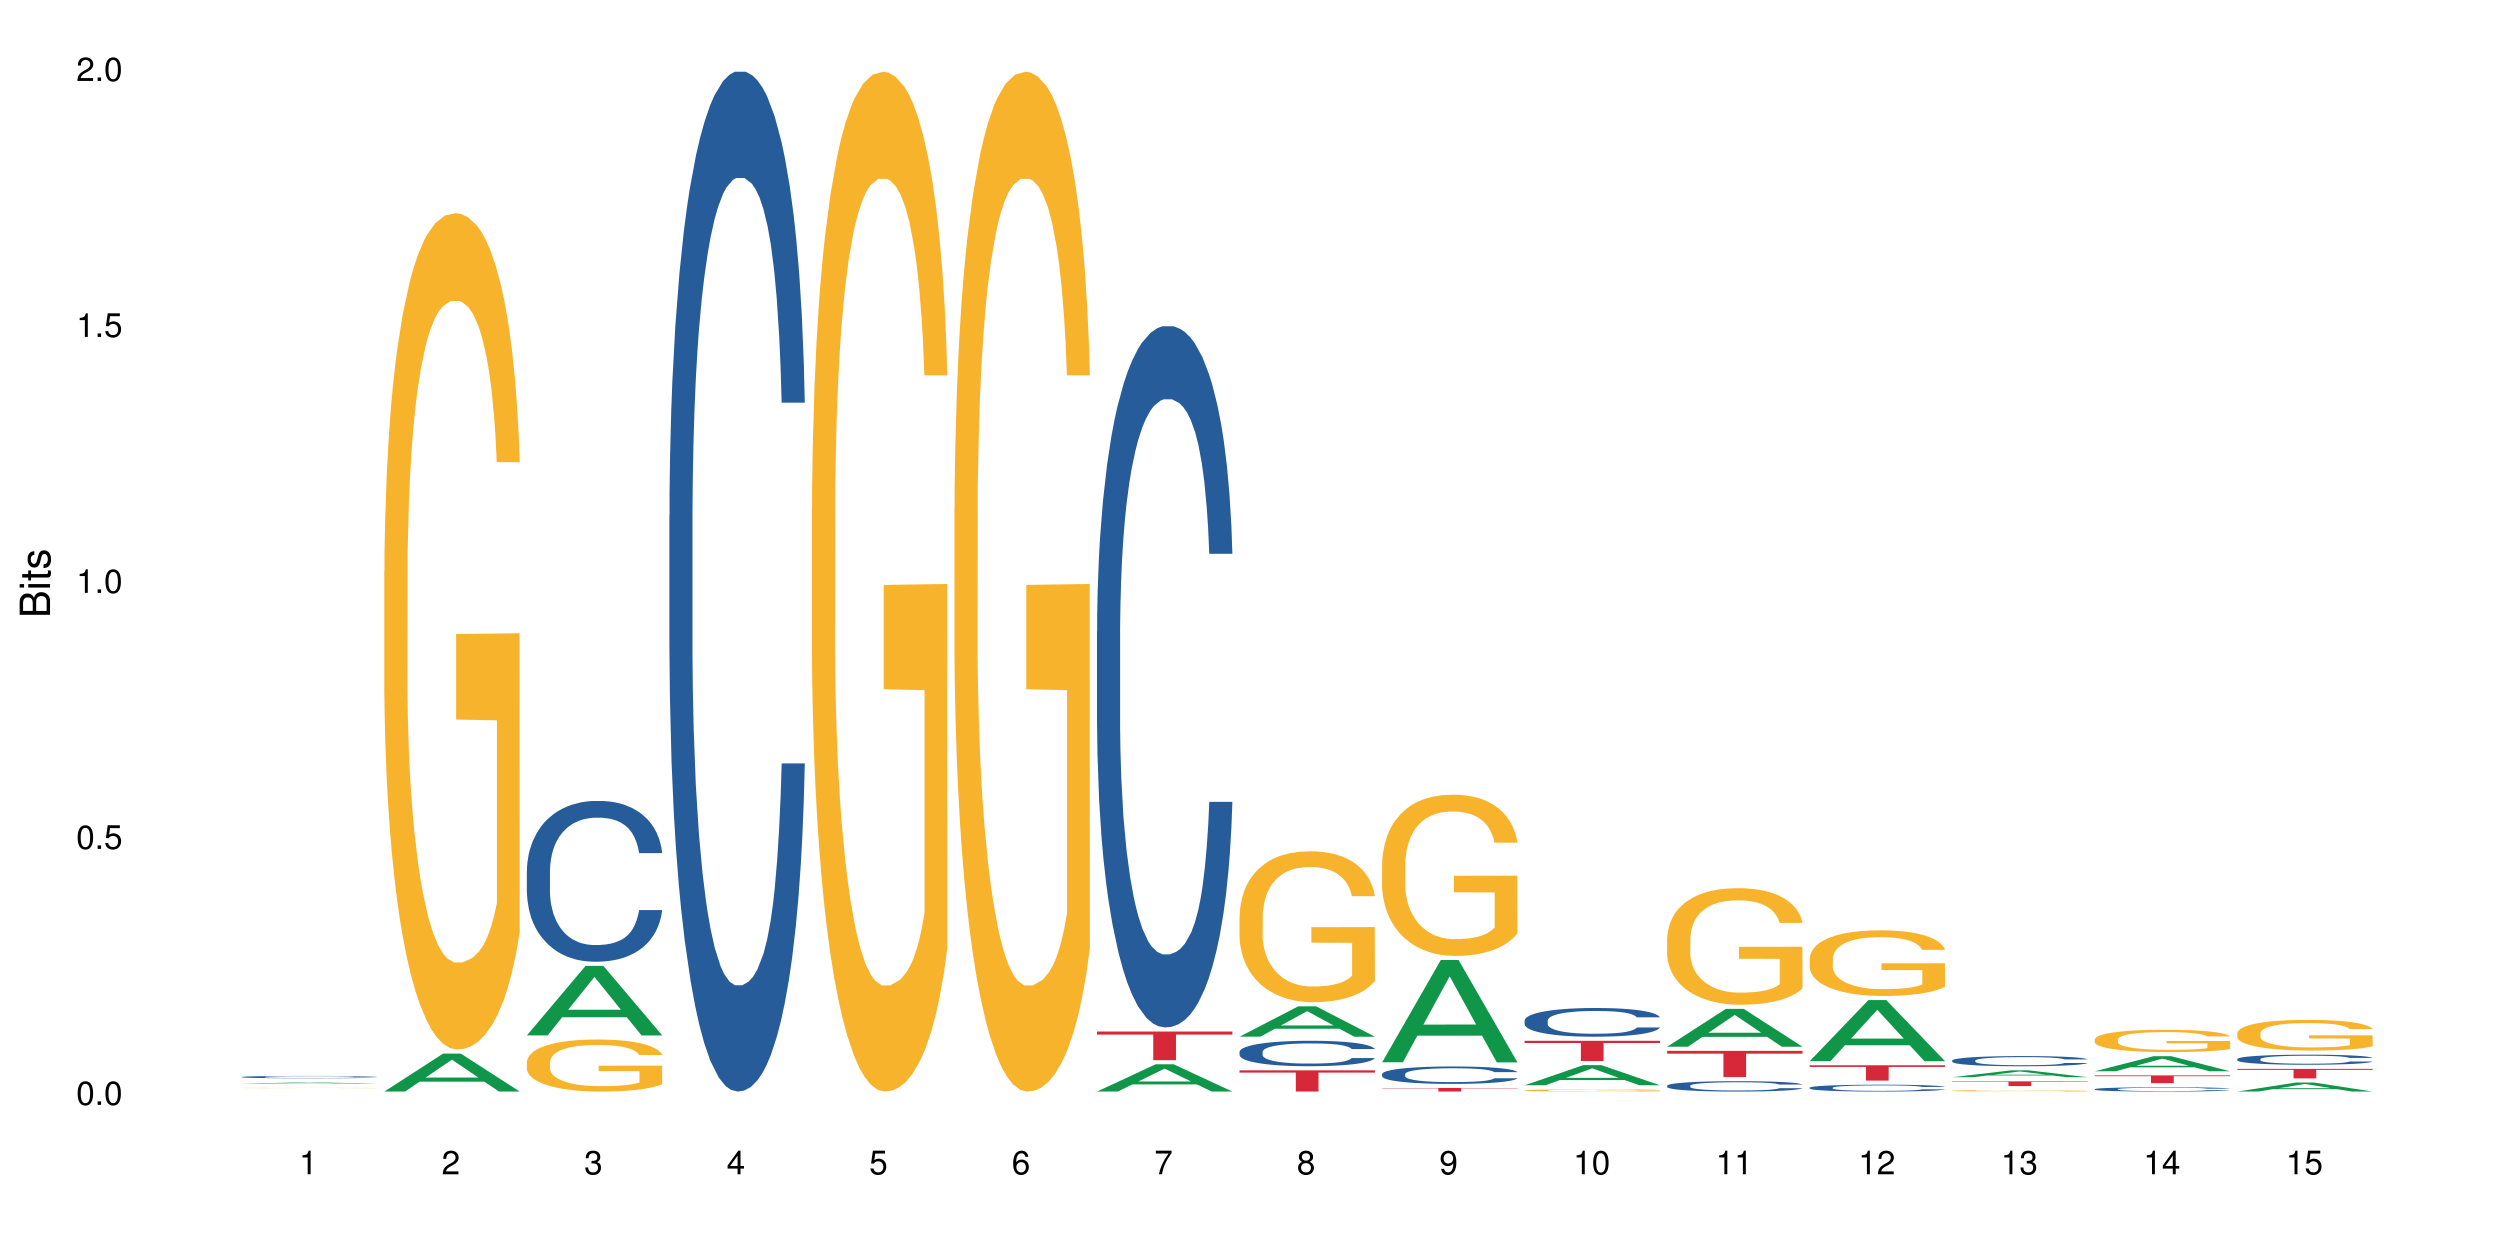 <?xml version="1.0" encoding="UTF-8"?>
<svg xmlns="http://www.w3.org/2000/svg" xmlns:xlink="http://www.w3.org/1999/xlink" width="720pt" height="360pt" viewBox="0 0 720 360" version="1.1">
<defs>
<g>
<symbol overflow="visible" id="glyph0-0">
<path style="stroke:none;" d=""/>
</symbol>
<symbol overflow="visible" id="glyph0-1">
<path style="stroke:none;" d="M 2.641 -6.797 C 2 -6.797 1.422 -6.531 1.078 -6.047 C 0.641 -5.453 0.406 -4.547 0.406 -3.297 C 0.406 -1 1.188 0.219 2.641 0.219 C 4.078 0.219 4.859 -1 4.859 -3.234 C 4.859 -4.562 4.656 -5.438 4.203 -6.047 C 3.844 -6.531 3.281 -6.797 2.641 -6.797 Z M 2.641 -6.047 C 3.547 -6.047 4 -5.125 4 -3.312 C 4 -1.375 3.562 -0.484 2.625 -0.484 C 1.734 -0.484 1.281 -1.422 1.281 -3.281 C 1.281 -5.141 1.734 -6.047 2.641 -6.047 Z M 2.641 -6.047 "/>
</symbol>
<symbol overflow="visible" id="glyph0-2">
<path style="stroke:none;" d="M 1.828 -1 L 0.828 -1 L 0.828 0 L 1.828 0 Z M 1.828 -1 "/>
</symbol>
<symbol overflow="visible" id="glyph0-3">
<path style="stroke:none;" d="M 4.562 -6.797 L 1.062 -6.797 L 0.547 -3.094 L 1.328 -3.094 C 1.719 -3.562 2.047 -3.734 2.578 -3.734 C 3.484 -3.734 4.062 -3.109 4.062 -2.094 C 4.062 -1.125 3.484 -0.531 2.578 -0.531 C 1.828 -0.531 1.375 -0.906 1.188 -1.672 L 0.328 -1.672 C 0.453 -1.109 0.547 -0.844 0.75 -0.594 C 1.125 -0.078 1.828 0.219 2.594 0.219 C 3.969 0.219 4.922 -0.781 4.922 -2.219 C 4.922 -3.562 4.031 -4.484 2.719 -4.484 C 2.25 -4.484 1.859 -4.359 1.469 -4.062 L 1.734 -5.969 L 4.562 -5.969 Z M 4.562 -6.797 "/>
</symbol>
<symbol overflow="visible" id="glyph0-4">
<path style="stroke:none;" d="M 2.484 -4.844 L 2.484 0 L 3.328 0 L 3.328 -6.797 L 2.766 -6.797 C 2.469 -5.75 2.281 -5.609 0.984 -5.453 L 0.984 -4.844 Z M 2.484 -4.844 "/>
</symbol>
<symbol overflow="visible" id="glyph0-5">
<path style="stroke:none;" d="M 4.859 -0.828 L 1.281 -0.828 C 1.359 -1.391 1.672 -1.75 2.5 -2.234 L 3.469 -2.75 C 4.406 -3.266 4.906 -3.969 4.906 -4.812 C 4.906 -5.375 4.672 -5.906 4.266 -6.266 C 3.859 -6.625 3.375 -6.797 2.719 -6.797 C 1.859 -6.797 1.219 -6.5 0.844 -5.922 C 0.609 -5.562 0.5 -5.125 0.484 -4.438 L 1.328 -4.438 C 1.359 -4.906 1.406 -5.188 1.531 -5.406 C 1.75 -5.812 2.188 -6.062 2.703 -6.062 C 3.469 -6.062 4.031 -5.516 4.031 -4.781 C 4.031 -4.25 3.719 -3.797 3.125 -3.438 L 2.234 -2.938 C 0.812 -2.141 0.406 -1.5 0.328 0 L 4.859 0 Z M 4.859 -0.828 "/>
</symbol>
<symbol overflow="visible" id="glyph0-6">
<path style="stroke:none;" d="M 2.125 -3.125 L 2.578 -3.125 C 3.516 -3.125 3.984 -2.703 3.984 -1.891 C 3.984 -1.031 3.469 -0.531 2.578 -0.531 C 1.656 -0.531 1.203 -0.984 1.156 -1.969 L 0.312 -1.969 C 0.344 -1.422 0.438 -1.078 0.609 -0.766 C 0.953 -0.109 1.625 0.219 2.547 0.219 C 3.953 0.219 4.859 -0.609 4.859 -1.906 C 4.859 -2.766 4.516 -3.25 3.703 -3.516 C 4.344 -3.766 4.656 -4.25 4.656 -4.938 C 4.656 -6.109 3.875 -6.797 2.578 -6.797 C 1.203 -6.797 0.484 -6.047 0.453 -4.609 L 1.297 -4.609 C 1.312 -5.016 1.344 -5.25 1.453 -5.453 C 1.641 -5.828 2.062 -6.062 2.594 -6.062 C 3.344 -6.062 3.797 -5.625 3.797 -4.906 C 3.797 -4.422 3.609 -4.141 3.25 -3.984 C 3.016 -3.891 2.719 -3.844 2.125 -3.844 Z M 2.125 -3.125 "/>
</symbol>
<symbol overflow="visible" id="glyph0-7">
<path style="stroke:none;" d="M 3.141 -1.625 L 3.141 0 L 3.984 0 L 3.984 -1.625 L 4.984 -1.625 L 4.984 -2.391 L 3.984 -2.391 L 3.984 -6.797 L 3.359 -6.797 L 0.266 -2.516 L 0.266 -1.625 Z M 3.141 -2.391 L 1 -2.391 L 3.141 -5.359 Z M 3.141 -2.391 "/>
</symbol>
<symbol overflow="visible" id="glyph0-8">
<path style="stroke:none;" d="M 4.781 -5.031 C 4.609 -6.141 3.891 -6.797 2.844 -6.797 C 2.094 -6.797 1.422 -6.438 1.031 -5.828 C 0.609 -5.172 0.406 -4.344 0.406 -3.094 C 0.406 -1.953 0.578 -1.234 0.984 -0.625 C 1.359 -0.078 1.953 0.219 2.703 0.219 C 3.984 0.219 4.922 -0.734 4.922 -2.078 C 4.922 -3.344 4.062 -4.234 2.844 -4.234 C 2.172 -4.234 1.641 -3.969 1.281 -3.469 C 1.281 -5.125 1.828 -6.047 2.797 -6.047 C 3.391 -6.047 3.797 -5.672 3.938 -5.031 Z M 2.734 -3.484 C 3.547 -3.484 4.062 -2.922 4.062 -2 C 4.062 -1.156 3.484 -0.531 2.703 -0.531 C 1.922 -0.531 1.328 -1.188 1.328 -2.047 C 1.328 -2.891 1.906 -3.484 2.734 -3.484 Z M 2.734 -3.484 "/>
</symbol>
<symbol overflow="visible" id="glyph0-9">
<path style="stroke:none;" d="M 4.984 -6.797 L 0.438 -6.797 L 0.438 -5.969 L 4.109 -5.969 C 2.5 -3.656 1.828 -2.234 1.328 0 L 2.219 0 C 2.594 -2.172 3.453 -4.047 4.984 -6.094 Z M 4.984 -6.797 "/>
</symbol>
<symbol overflow="visible" id="glyph0-10">
<path style="stroke:none;" d="M 3.75 -3.578 C 4.453 -4 4.688 -4.344 4.688 -4.984 C 4.688 -6.047 3.844 -6.797 2.641 -6.797 C 1.438 -6.797 0.594 -6.047 0.594 -4.984 C 0.594 -4.359 0.828 -4.016 1.516 -3.578 C 0.734 -3.203 0.359 -2.641 0.359 -1.891 C 0.359 -0.641 1.297 0.219 2.641 0.219 C 3.984 0.219 4.922 -0.641 4.922 -1.875 C 4.922 -2.641 4.531 -3.203 3.75 -3.578 Z M 2.641 -6.047 C 3.359 -6.047 3.812 -5.625 3.812 -4.969 C 3.812 -4.344 3.344 -3.922 2.641 -3.922 C 1.922 -3.922 1.453 -4.344 1.453 -4.984 C 1.453 -5.625 1.922 -6.047 2.641 -6.047 Z M 2.641 -3.203 C 3.484 -3.203 4.062 -2.672 4.062 -1.875 C 4.062 -1.062 3.484 -0.531 2.625 -0.531 C 1.797 -0.531 1.219 -1.078 1.219 -1.875 C 1.219 -2.672 1.797 -3.203 2.641 -3.203 Z M 2.641 -3.203 "/>
</symbol>
<symbol overflow="visible" id="glyph0-11">
<path style="stroke:none;" d="M 0.516 -1.547 C 0.672 -0.438 1.406 0.219 2.438 0.219 C 3.188 0.219 3.859 -0.141 4.266 -0.75 C 4.688 -1.406 4.891 -2.25 4.891 -3.484 C 4.891 -4.625 4.703 -5.359 4.312 -5.953 C 3.938 -6.5 3.344 -6.797 2.594 -6.797 C 1.297 -6.797 0.359 -5.844 0.359 -4.516 C 0.359 -3.25 1.234 -2.344 2.453 -2.344 C 3.094 -2.344 3.562 -2.578 4.016 -3.109 C 4 -1.453 3.469 -0.531 2.5 -0.531 C 1.906 -0.531 1.484 -0.906 1.359 -1.547 Z M 2.578 -6.062 C 3.375 -6.062 3.969 -5.406 3.969 -4.531 C 3.969 -3.688 3.375 -3.094 2.547 -3.094 C 1.734 -3.094 1.234 -3.672 1.234 -4.578 C 1.234 -5.438 1.797 -6.062 2.578 -6.062 Z M 2.578 -6.062 "/>
</symbol>
<symbol overflow="visible" id="glyph1-0">
<path style="stroke:none;" d=""/>
</symbol>
<symbol overflow="visible" id="glyph1-1">
<path style="stroke:none;" d="M 0 -0.953 L 0 -4.891 C 0 -5.719 -0.234 -6.344 -0.734 -6.797 C -1.188 -7.234 -1.812 -7.469 -2.5 -7.469 C -3.547 -7.469 -4.188 -7 -4.625 -5.875 C -4.984 -6.672 -5.641 -7.094 -6.531 -7.094 C -7.156 -7.094 -7.734 -6.859 -8.141 -6.391 C -8.562 -5.938 -8.75 -5.344 -8.75 -4.5 L -8.75 -0.953 Z M -4.984 -2.062 L -7.766 -2.062 L -7.766 -4.219 C -7.766 -4.844 -7.688 -5.203 -7.453 -5.5 C -7.219 -5.812 -6.859 -5.969 -6.375 -5.969 C -5.906 -5.969 -5.531 -5.812 -5.297 -5.5 C -5.062 -5.203 -4.984 -4.844 -4.984 -4.219 Z M -0.984 -2.062 L -4 -2.062 L -4 -4.781 C -4 -5.328 -3.859 -5.688 -3.578 -5.953 C -3.297 -6.219 -2.922 -6.359 -2.484 -6.359 C -2.062 -6.359 -1.688 -6.219 -1.406 -5.953 C -1.109 -5.688 -0.984 -5.328 -0.984 -4.781 Z M -0.984 -2.062 "/>
</symbol>
<symbol overflow="visible" id="glyph1-2">
<path style="stroke:none;" d="M -6.281 -1.797 L -6.281 -0.797 L 0 -0.797 L 0 -1.797 Z M -8.75 -1.797 L -8.75 -0.797 L -7.484 -0.797 L -7.484 -1.797 Z M -8.75 -1.797 "/>
</symbol>
<symbol overflow="visible" id="glyph1-3">
<path style="stroke:none;" d="M -6.281 -3.047 L -6.281 -2.016 L -8.016 -2.016 L -8.016 -1.016 L -6.281 -1.016 L -6.281 -0.172 L -5.469 -0.172 L -5.469 -1.016 L -0.719 -1.016 C -0.078 -1.016 0.281 -1.453 0.281 -2.234 C 0.281 -2.469 0.25 -2.719 0.188 -3.047 L -0.641 -3.047 C -0.609 -2.922 -0.594 -2.766 -0.594 -2.562 C -0.594 -2.141 -0.719 -2.016 -1.156 -2.016 L -5.469 -2.016 L -5.469 -3.047 Z M -6.281 -3.047 "/>
</symbol>
<symbol overflow="visible" id="glyph1-4">
<path style="stroke:none;" d="M -4.531 -5.25 C -5.766 -5.25 -6.469 -4.422 -6.469 -2.969 C -6.469 -1.516 -5.719 -0.562 -4.547 -0.562 C -3.562 -0.562 -3.094 -1.062 -2.734 -2.562 L -2.516 -3.484 C -2.344 -4.188 -2.094 -4.469 -1.625 -4.469 C -1.047 -4.469 -0.641 -3.875 -0.641 -3 C -0.641 -2.453 -0.797 -2 -1.062 -1.75 C -1.25 -1.594 -1.422 -1.531 -1.875 -1.469 L -1.875 -0.406 C -0.422 -0.453 0.281 -1.266 0.281 -2.922 C 0.281 -4.5 -0.5 -5.516 -1.719 -5.516 C -2.656 -5.516 -3.172 -4.984 -3.469 -3.734 L -3.703 -2.766 C -3.891 -1.953 -4.156 -1.609 -4.594 -1.609 C -5.172 -1.609 -5.547 -2.125 -5.547 -2.938 C -5.547 -3.75 -5.203 -4.172 -4.531 -4.203 Z M -4.531 -5.25 "/>
</symbol>
</g>
</defs>
<g id="surface120117">
<rect x="0" y="0" width="720" height="360" style="fill:rgb(100%,100%,100%);fill-opacity:1;stroke:none;"/>
<path style=" stroke:none;fill-rule:nonzero;fill:rgb(6.275%,58.824%,28.235%);fill-opacity:1;" d="M 69.629 312.109 L 69.672 312.109 L 86.547 311.734 L 91.672 311.734 L 108.629 312.109 L 102.668 312.109 L 98.418 312.012 L 79.797 312.012 L 75.629 312.109 L 69.629 312.109 L 81.586 311.969 L 96.711 311.969 L 89.172 311.793 L 89.086 311.793 L 89.004 311.797 L 81.547 311.969 L 81.586 311.969 Z M 69.629 312.109 "/>
<path style=" stroke:none;fill-rule:nonzero;fill:rgb(14.51%,36.078%,60%);fill-opacity:1;" d="M 69.629 310.164 L 69.676 310.164 L 69.676 310.148 L 69.82 310.125 L 70.152 310.098 L 70.484 310.074 L 71.34 310.039 L 72.531 310.004 L 73.766 309.977 L 74.672 309.961 L 75.48 309.945 L 77.332 309.922 L 78.523 309.91 L 79.809 309.902 L 81.375 309.891 L 82.52 309.883 L 85.086 309.875 L 86.988 309.871 L 88.461 309.867 L 91.648 309.867 L 93.551 309.871 L 94.93 309.875 L 96.453 309.879 L 97.738 309.883 L 99.973 309.898 L 101.969 309.914 L 102.871 309.926 L 104.301 309.945 L 105.395 309.965 L 106.156 309.98 L 107.012 310.004 L 107.77 310.031 L 108.344 310.062 L 108.629 310.09 L 101.969 310.09 L 101.637 310.066 L 101.258 310.047 L 100.543 310.02 L 99.828 310 L 98.832 309.984 L 97.926 309.973 L 96.691 309.961 L 95.598 309.953 L 94.453 309.945 L 93.359 309.941 L 91.27 309.938 L 88.844 309.938 L 87.938 309.941 L 86.086 309.945 L 85.086 309.949 L 83.66 309.957 L 82.66 309.965 L 81.473 309.98 L 80.664 309.988 L 79.664 310.008 L 78.949 310.02 L 78.141 310.043 L 77.668 310.059 L 77.238 310.074 L 76.859 310.094 L 76.574 310.117 L 76.383 310.141 L 76.289 310.164 L 76.289 310.262 L 76.383 310.281 L 76.621 310.309 L 77.238 310.348 L 78.141 310.379 L 79.188 310.406 L 80.188 310.426 L 80.758 310.434 L 81.52 310.445 L 82.707 310.457 L 84.422 310.469 L 85.418 310.473 L 86.941 310.48 L 92.457 310.48 L 93.695 310.477 L 94.977 310.473 L 96.738 310.461 L 97.832 310.449 L 98.781 310.438 L 99.973 310.418 L 100.684 310.398 L 101.258 310.375 L 101.684 310.355 L 101.969 310.332 L 108.629 310.332 L 108.344 310.359 L 107.914 310.383 L 107.484 310.398 L 106.82 310.422 L 106.059 310.441 L 104.965 310.465 L 104.062 310.477 L 102.871 310.492 L 101.777 310.504 L 100.59 310.516 L 98.832 310.527 L 97.688 310.535 L 96.453 310.539 L 94.977 310.547 L 93.125 310.551 L 91.125 310.551 L 89.27 310.555 L 87.273 310.551 L 85.801 310.551 L 83.848 310.543 L 81.426 310.531 L 79.664 310.52 L 78.285 310.508 L 77.098 310.496 L 75.766 310.48 L 74.051 310.453 L 73.008 310.43 L 72.293 310.414 L 71.484 310.387 L 70.914 310.367 L 70.246 310.332 L 69.773 310.285 L 69.629 310.254 Z M 69.629 310.164 "/>
<path style=" stroke:none;fill-rule:nonzero;fill:rgb(96.863%,70.196%,16.863%);fill-opacity:1;" d="M 69.629 313.328 L 69.676 313.328 L 69.867 313.324 L 70.344 313.32 L 70.961 313.312 L 71.625 313.312 L 72.055 313.309 L 72.77 313.305 L 73.387 313.305 L 74.957 313.301 L 76.953 313.297 L 78.047 313.297 L 79.285 313.293 L 81.852 313.293 L 84.324 313.289 L 96.262 313.289 L 97.785 313.293 L 101.73 313.293 L 103.16 313.297 L 104.301 313.301 L 105.441 313.301 L 106.391 313.305 L 107.199 313.309 L 107.914 313.312 L 108.344 313.312 L 108.629 313.316 L 102.016 313.316 L 101.637 313.312 L 101.207 313.312 L 100.496 313.309 L 99.781 313.309 L 99.066 313.305 L 97.738 313.305 L 96.594 313.301 L 82.852 313.301 L 82.043 313.305 L 81.566 313.305 L 80.141 313.309 L 79.188 313.309 L 78.664 313.312 L 78 313.312 L 77.523 313.316 L 77 313.32 L 76.715 313.32 L 76.336 313.328 L 76.289 313.344 L 76.43 313.348 L 76.715 313.352 L 77.098 313.355 L 77.668 313.355 L 78.238 313.359 L 79.234 313.363 L 80.094 313.367 L 80.758 313.367 L 82.043 313.371 L 85.086 313.371 L 86.656 313.375 L 96.832 313.375 L 98.07 313.371 L 101.258 313.371 L 102.062 313.367 L 102.062 313.348 L 90.316 313.348 L 90.316 313.336 L 108.578 313.336 L 108.629 313.371 L 107.629 313.375 L 106.391 313.375 L 105.203 313.379 L 103.965 313.379 L 102.207 313.383 L 94.504 313.383 L 92.648 313.387 L 90.461 313.387 L 88.512 313.383 L 81.711 313.383 L 79.809 313.379 L 78.57 313.379 L 77.285 313.375 L 76.004 313.375 L 74.859 313.371 L 74.102 313.371 L 73.34 313.367 L 72.531 313.363 L 71.77 313.363 L 71.199 313.359 L 70.676 313.355 L 70.297 313.352 L 69.914 313.348 L 69.723 313.348 L 69.629 313.344 Z M 69.629 313.328 "/>
<path style=" stroke:none;fill-rule:nonzero;fill:rgb(6.275%,58.824%,28.235%);fill-opacity:1;" d="M 110.68 314.359 L 110.723 314.352 L 127.598 303.445 L 132.719 303.445 L 149.68 314.371 L 143.719 314.371 L 139.469 311.52 L 120.848 311.52 L 116.68 314.359 L 110.68 314.359 L 122.637 310.34 L 137.762 310.328 L 130.223 305.23 L 130.137 305.223 L 130.055 305.254 L 122.598 310.328 L 122.637 310.34 Z M 110.68 314.359 "/>
<path style=" stroke:none;fill-rule:nonzero;fill:rgb(96.863%,70.196%,16.863%);fill-opacity:1;" d="M 110.68 164.559 L 110.727 164.34 L 110.727 159.938 L 110.918 150.039 L 111.395 136.402 L 112.012 125.18 L 112.676 116.383 L 113.105 111.762 L 113.82 105.164 L 114.438 100.324 L 116.008 90.426 L 118.004 81.184 L 119.098 77.227 L 120.336 73.484 L 122.094 69.305 L 122.902 67.766 L 125.375 64.246 L 128.18 62.047 L 131.273 61.387 L 132.699 61.605 L 134.648 62.484 L 137.312 64.906 L 138.836 67.105 L 140.023 69.305 L 141.262 72.164 L 142.781 76.566 L 144.207 81.844 L 145.352 87.125 L 146.492 93.723 L 147.441 100.762 L 148.25 108.461 L 148.965 117.703 L 149.395 125.402 L 149.68 133.102 L 143.066 133.102 L 142.688 125.402 L 142.258 119.461 L 141.547 112.203 L 140.832 106.922 L 140.117 102.742 L 138.789 97.023 L 137.645 93.504 L 136.219 90.426 L 134.84 88.445 L 133.27 87.125 L 132.32 86.684 L 129.797 86.684 L 127.516 88.223 L 126.184 89.984 L 125.234 91.742 L 123.902 95.043 L 123.094 97.684 L 122.617 99.441 L 121.191 106.262 L 120.238 112.422 L 119.715 116.602 L 119.051 123.203 L 118.574 129.141 L 118.051 137.941 L 117.766 144.539 L 117.387 159.5 L 117.34 199.094 L 117.48 207.453 L 117.766 216.473 L 118.148 224.395 L 118.719 232.754 L 119.289 239.133 L 120.285 247.711 L 121.145 253.43 L 121.809 257.172 L 123.094 263.109 L 123.617 265.09 L 124.852 269.051 L 126.137 272.129 L 127.707 274.77 L 128.895 276.09 L 130.797 277.191 L 133.223 277.191 L 136.078 275.871 L 137.883 274.109 L 139.121 272.352 L 139.93 270.809 L 140.926 268.391 L 141.641 266.191 L 142.305 263.77 L 143.113 260.031 L 143.113 207.453 L 131.367 207.234 L 131.367 182.598 L 149.629 182.375 L 149.68 268.391 L 148.68 274.328 L 147.441 280.051 L 146.254 284.449 L 145.016 288.188 L 143.258 292.367 L 141.832 295.008 L 139.645 298.09 L 137.645 300.066 L 135.555 301.387 L 133.699 302.047 L 131.512 302.27 L 129.562 301.828 L 127.469 300.508 L 125.805 298.746 L 124.281 296.547 L 122.762 293.688 L 120.859 289.07 L 119.621 285.328 L 118.336 280.711 L 117.055 275.211 L 115.91 269.27 L 115.152 264.652 L 114.391 259.371 L 113.582 252.77 L 112.82 245.293 L 112.25 238.473 L 111.727 230.773 L 111.348 223.516 L 110.965 213.613 L 110.773 205.695 L 110.68 198.875 Z M 110.68 164.559 "/>
<path style=" stroke:none;fill-rule:nonzero;fill:rgb(6.275%,58.824%,28.235%);fill-opacity:1;" d="M 151.73 298.188 L 151.773 298.168 L 168.648 278.168 L 173.77 278.168 L 190.73 298.207 L 184.77 298.207 L 180.52 292.977 L 161.898 292.977 L 157.73 298.188 L 151.73 298.188 L 163.688 290.812 L 178.812 290.793 L 171.27 281.441 L 171.188 281.422 L 171.105 281.48 L 163.648 290.793 L 163.688 290.812 Z M 151.73 298.188 "/>
<path style=" stroke:none;fill-rule:nonzero;fill:rgb(14.51%,36.078%,60%);fill-opacity:1;" d="M 151.73 250.832 L 151.777 250.789 L 151.777 249.773 L 151.922 248.164 L 152.254 246.133 L 152.586 244.734 L 153.441 242.238 L 154.633 239.824 L 155.867 237.965 L 156.773 236.863 L 157.582 236.016 L 159.434 234.449 L 160.625 233.645 L 161.91 232.926 L 163.477 232.207 L 164.617 231.785 L 167.188 231.105 L 169.09 230.809 L 170.562 230.684 L 173.75 230.684 L 175.652 230.852 L 177.031 231.062 L 178.555 231.402 L 179.84 231.785 L 182.074 232.715 L 184.07 233.898 L 184.973 234.578 L 186.402 235.891 L 187.496 237.16 L 188.254 238.258 L 189.113 239.824 L 189.871 241.73 L 190.445 243.891 L 190.73 245.711 L 184.07 245.711 L 183.738 244.016 L 183.355 242.703 L 182.645 240.969 L 181.93 239.742 L 180.934 238.512 L 180.027 237.711 L 178.793 236.906 L 177.699 236.398 L 176.555 236.016 L 175.461 235.762 L 173.371 235.508 L 170.945 235.508 L 170.039 235.594 L 168.188 235.93 L 167.188 236.227 L 165.762 236.82 L 164.762 237.371 L 163.574 238.219 L 162.766 238.938 L 161.766 240.039 L 161.051 241.012 L 160.242 242.406 L 159.77 243.465 L 159.34 244.652 L 158.961 246.047 L 158.676 247.527 L 158.484 249.094 L 158.391 250.617 L 158.391 257.18 L 158.484 258.703 L 158.723 260.48 L 159.34 263.062 L 160.242 265.305 L 161.289 267.086 L 162.289 268.355 L 162.859 268.945 L 163.621 269.625 L 164.809 270.469 L 166.52 271.316 L 167.52 271.656 L 169.043 271.992 L 170.613 272.164 L 172.703 272.164 L 174.559 271.992 L 175.797 271.781 L 177.078 271.445 L 178.84 270.723 L 179.934 270.047 L 180.883 269.242 L 181.598 268.438 L 182.074 267.762 L 182.785 266.449 L 183.355 265.012 L 183.785 263.527 L 184.07 262.09 L 190.73 262.09 L 190.445 263.781 L 190.016 265.434 L 189.586 266.66 L 188.922 268.141 L 188.16 269.453 L 187.066 270.938 L 186.164 271.91 L 184.973 272.969 L 183.879 273.773 L 182.691 274.492 L 180.934 275.336 L 179.789 275.762 L 178.555 276.141 L 177.078 276.48 L 175.227 276.777 L 173.227 276.945 L 171.371 276.988 L 169.375 276.902 L 167.902 276.734 L 165.949 276.355 L 163.523 275.594 L 161.766 274.789 L 160.387 273.984 L 159.199 273.137 L 157.867 271.992 L 156.152 270.133 L 155.105 268.691 L 154.395 267.508 L 153.586 265.855 L 153.016 264.375 L 152.348 262.004 L 151.875 259 L 151.73 256.672 Z M 151.73 250.832 "/>
<path style=" stroke:none;fill-rule:nonzero;fill:rgb(96.863%,70.196%,16.863%);fill-opacity:1;" d="M 151.73 305.805 L 151.777 305.789 L 151.777 305.516 L 151.969 304.898 L 152.445 304.051 L 153.062 303.355 L 153.727 302.805 L 154.156 302.52 L 154.871 302.109 L 155.488 301.809 L 157.059 301.191 L 159.055 300.617 L 160.148 300.371 L 161.387 300.137 L 163.145 299.879 L 163.953 299.781 L 166.426 299.562 L 169.23 299.426 L 172.324 299.387 L 173.75 299.398 L 175.699 299.453 L 178.363 299.605 L 179.887 299.742 L 181.074 299.879 L 182.312 300.055 L 183.832 300.328 L 185.258 300.656 L 186.402 300.984 L 187.543 301.398 L 188.492 301.836 L 189.301 302.312 L 190.016 302.887 L 190.445 303.367 L 190.73 303.848 L 184.117 303.848 L 183.738 303.367 L 183.309 302.996 L 182.598 302.547 L 181.883 302.219 L 181.168 301.957 L 179.84 301.602 L 178.695 301.383 L 177.27 301.191 L 175.891 301.066 L 174.32 300.984 L 173.371 300.957 L 170.848 300.957 L 168.566 301.055 L 167.234 301.164 L 166.285 301.273 L 164.953 301.48 L 164.145 301.645 L 163.668 301.754 L 162.242 302.176 L 161.289 302.559 L 160.766 302.82 L 160.102 303.23 L 159.625 303.602 L 159.102 304.148 L 158.816 304.559 L 158.438 305.488 L 158.391 307.953 L 158.531 308.473 L 158.816 309.035 L 159.199 309.527 L 159.77 310.047 L 160.34 310.441 L 161.336 310.977 L 162.195 311.332 L 162.859 311.566 L 164.145 311.934 L 164.668 312.059 L 165.902 312.305 L 167.188 312.496 L 168.758 312.66 L 169.945 312.742 L 171.848 312.809 L 174.273 312.809 L 177.129 312.727 L 178.934 312.617 L 180.172 312.508 L 180.98 312.414 L 181.977 312.262 L 182.691 312.125 L 183.355 311.977 L 184.164 311.742 L 184.164 308.473 L 172.418 308.457 L 172.418 306.926 L 190.68 306.91 L 190.73 312.262 L 189.73 312.633 L 188.492 312.988 L 187.305 313.262 L 186.066 313.496 L 184.309 313.754 L 182.883 313.918 L 180.695 314.109 L 178.695 314.234 L 176.605 314.316 L 174.75 314.355 L 172.562 314.371 L 170.613 314.344 L 168.52 314.262 L 166.855 314.152 L 165.332 314.016 L 163.812 313.836 L 161.91 313.551 L 160.672 313.316 L 159.387 313.031 L 158.105 312.688 L 156.961 312.316 L 156.203 312.031 L 155.441 311.703 L 154.633 311.293 L 153.871 310.824 L 153.301 310.402 L 152.777 309.922 L 152.398 309.473 L 152.016 308.855 L 151.824 308.363 L 151.73 307.938 Z M 151.73 305.805 "/>
<path style=" stroke:none;fill-rule:nonzero;fill:rgb(14.51%,36.078%,60%);fill-opacity:1;" d="M 192.781 148.457 L 192.828 148.188 L 192.828 141.742 L 192.973 131.543 L 193.305 118.656 L 193.637 109.797 L 194.492 93.957 L 195.684 78.652 L 196.918 66.84 L 197.824 59.859 L 198.633 54.492 L 200.484 44.559 L 201.676 39.457 L 202.957 34.891 L 204.527 30.328 L 205.668 27.645 L 208.238 23.348 L 210.141 21.469 L 211.613 20.664 L 214.801 20.664 L 216.703 21.738 L 218.082 23.078 L 219.605 25.227 L 220.887 27.645 L 223.125 33.551 L 225.121 41.066 L 226.023 45.363 L 227.453 53.684 L 228.547 61.738 L 229.305 68.719 L 230.164 78.652 L 230.922 90.734 L 231.496 104.426 L 231.781 115.969 L 225.121 115.969 L 224.789 105.23 L 224.406 96.91 L 223.695 85.902 L 222.98 78.117 L 221.984 70.332 L 221.078 65.23 L 219.844 60.129 L 218.75 56.906 L 217.605 54.492 L 216.512 52.879 L 214.422 51.27 L 211.996 51.27 L 211.09 51.805 L 209.238 53.953 L 208.238 55.832 L 206.812 59.59 L 205.812 63.082 L 204.625 68.449 L 203.816 73.016 L 202.816 79.996 L 202.102 86.172 L 201.293 95.031 L 200.82 101.742 L 200.391 109.258 L 200.012 118.117 L 199.727 127.516 L 199.535 137.449 L 199.441 147.113 L 199.441 188.727 L 199.535 198.391 L 199.773 209.668 L 200.391 226.043 L 201.293 240.273 L 202.34 251.547 L 203.34 259.602 L 203.91 263.359 L 204.672 267.656 L 205.859 273.027 L 207.57 278.395 L 208.57 280.543 L 210.094 282.691 L 211.664 283.766 L 213.754 283.766 L 215.609 282.691 L 216.848 281.348 L 218.129 279.199 L 219.891 274.637 L 220.984 270.34 L 221.934 265.242 L 222.648 260.141 L 223.125 255.844 L 223.836 247.52 L 224.406 238.395 L 224.836 228.996 L 225.121 219.867 L 231.781 219.867 L 231.496 230.609 L 231.066 241.078 L 230.637 248.863 L 229.973 258.262 L 229.211 266.582 L 228.117 275.98 L 227.215 282.152 L 226.023 288.867 L 224.93 293.969 L 223.742 298.531 L 221.984 303.898 L 220.84 306.586 L 219.605 309 L 218.129 311.148 L 216.277 313.027 L 214.277 314.102 L 212.422 314.371 L 210.426 313.832 L 208.953 312.762 L 207 310.344 L 204.574 305.512 L 202.816 300.41 L 201.438 295.309 L 200.25 289.941 L 198.918 282.691 L 197.203 270.879 L 196.156 261.75 L 195.445 254.234 L 194.637 243.762 L 194.066 234.367 L 193.398 219.332 L 192.926 200.27 L 192.781 185.504 Z M 192.781 148.457 "/>
<path style=" stroke:none;fill-rule:nonzero;fill:rgb(96.863%,70.196%,16.863%);fill-opacity:1;" d="M 233.832 146.461 L 233.879 146.191 L 233.879 140.828 L 234.07 128.758 L 234.547 112.129 L 235.164 98.449 L 235.828 87.719 L 236.258 82.086 L 236.973 74.039 L 237.59 68.141 L 239.16 56.07 L 241.156 44.805 L 242.25 39.977 L 243.488 35.414 L 245.246 30.32 L 246.055 28.441 L 248.527 24.148 L 251.332 21.469 L 254.426 20.664 L 255.852 20.93 L 257.801 22.004 L 260.465 24.953 L 261.988 27.637 L 263.176 30.32 L 264.414 33.805 L 265.934 39.172 L 267.359 45.609 L 268.504 52.047 L 269.645 60.094 L 270.594 68.676 L 271.402 78.062 L 272.117 89.328 L 272.543 98.715 L 272.832 108.105 L 266.219 108.105 L 265.84 98.715 L 265.41 91.477 L 264.699 82.625 L 263.984 76.188 L 263.27 71.09 L 261.938 64.117 L 260.797 59.824 L 259.371 56.07 L 257.992 53.656 L 256.422 52.047 L 255.473 51.508 L 252.949 51.508 L 250.668 53.387 L 249.336 55.531 L 248.387 57.68 L 247.055 61.703 L 246.246 64.922 L 245.77 67.066 L 244.344 75.383 L 243.391 82.891 L 242.867 87.988 L 242.203 96.035 L 241.727 103.277 L 241.203 114.004 L 240.918 122.051 L 240.539 140.293 L 240.492 188.574 L 240.633 198.766 L 240.918 209.762 L 241.297 219.418 L 241.871 229.609 L 242.441 237.391 L 243.438 247.852 L 244.297 254.824 L 244.961 259.383 L 246.246 266.625 L 246.77 269.039 L 248.004 273.867 L 249.289 277.625 L 250.859 280.844 L 252.047 282.453 L 253.949 283.793 L 256.375 283.793 L 259.227 282.184 L 261.035 280.039 L 262.273 277.891 L 263.082 276.016 L 264.078 273.062 L 264.793 270.383 L 265.457 267.43 L 266.266 262.871 L 266.266 198.766 L 254.52 198.496 L 254.52 168.457 L 272.781 168.188 L 272.832 273.062 L 271.832 280.305 L 270.594 287.281 L 269.406 292.645 L 268.168 297.203 L 266.41 302.301 L 264.984 305.52 L 262.797 309.273 L 260.797 311.688 L 258.707 313.297 L 256.852 314.102 L 254.664 314.371 L 252.711 313.836 L 250.621 312.227 L 248.957 310.078 L 247.434 307.398 L 245.91 303.91 L 244.008 298.277 L 242.773 293.719 L 241.488 288.086 L 240.203 281.379 L 239.062 274.137 L 238.301 268.504 L 237.543 262.066 L 236.734 254.02 L 235.973 244.898 L 235.402 236.586 L 234.879 227.195 L 234.496 218.344 L 234.117 206.277 L 233.926 196.621 L 233.832 188.305 Z M 233.832 146.461 "/>
<path style=" stroke:none;fill-rule:nonzero;fill:rgb(96.863%,70.196%,16.863%);fill-opacity:1;" d="M 274.883 146.461 L 274.93 146.191 L 274.93 140.828 L 275.121 128.758 L 275.598 112.129 L 276.215 98.449 L 276.879 87.719 L 277.309 82.086 L 278.023 74.039 L 278.641 68.141 L 280.211 56.07 L 282.207 44.805 L 283.301 39.977 L 284.539 35.414 L 286.297 30.32 L 287.105 28.441 L 289.578 24.148 L 292.383 21.469 L 295.477 20.664 L 296.902 20.93 L 298.852 22.004 L 301.516 24.953 L 303.039 27.637 L 304.227 30.32 L 305.465 33.805 L 306.984 39.172 L 308.41 45.609 L 309.555 52.047 L 310.695 60.094 L 311.645 68.676 L 312.453 78.062 L 313.168 89.328 L 313.594 98.715 L 313.883 108.105 L 307.27 108.105 L 306.891 98.715 L 306.461 91.477 L 305.75 82.625 L 305.035 76.188 L 304.32 71.09 L 302.988 64.117 L 301.848 59.824 L 300.422 56.07 L 299.043 53.656 L 297.473 52.047 L 296.523 51.508 L 294 51.508 L 291.719 53.387 L 290.387 55.531 L 289.438 57.68 L 288.105 61.703 L 287.297 64.922 L 286.82 67.066 L 285.395 75.383 L 284.441 82.891 L 283.918 87.988 L 283.254 96.035 L 282.777 103.277 L 282.254 114.004 L 281.969 122.051 L 281.59 140.293 L 281.539 188.574 L 281.684 198.766 L 281.969 209.762 L 282.348 219.418 L 282.922 229.609 L 283.492 237.391 L 284.488 247.852 L 285.344 254.824 L 286.012 259.383 L 287.297 266.625 L 287.82 269.039 L 289.055 273.867 L 290.34 277.625 L 291.91 280.844 L 293.098 282.453 L 295 283.793 L 297.426 283.793 L 300.277 282.184 L 302.086 280.039 L 303.324 277.891 L 304.133 276.016 L 305.129 273.062 L 305.844 270.383 L 306.508 267.43 L 307.316 262.871 L 307.316 198.766 L 295.57 198.496 L 295.57 168.457 L 313.832 168.188 L 313.883 273.062 L 312.883 280.305 L 311.645 287.281 L 310.457 292.645 L 309.219 297.203 L 307.461 302.301 L 306.035 305.52 L 303.848 309.273 L 301.848 311.688 L 299.758 313.297 L 297.902 314.102 L 295.715 314.371 L 293.762 313.836 L 291.672 312.227 L 290.008 310.078 L 288.484 307.398 L 286.961 303.91 L 285.059 298.277 L 283.824 293.719 L 282.539 288.086 L 281.254 281.379 L 280.113 274.137 L 279.352 268.504 L 278.594 262.066 L 277.785 254.02 L 277.023 244.898 L 276.453 236.586 L 275.93 227.195 L 275.547 218.344 L 275.168 206.277 L 274.977 196.621 L 274.883 188.305 Z M 274.883 146.461 "/>
<path style=" stroke:none;fill-rule:nonzero;fill:rgb(6.275%,58.824%,28.235%);fill-opacity:1;" d="M 315.934 314.363 L 315.977 314.355 L 332.848 306.504 L 337.973 306.504 L 354.93 314.371 L 348.973 314.371 L 344.723 312.316 L 326.102 312.316 L 321.934 314.363 L 315.934 314.363 L 327.891 311.469 L 343.016 311.461 L 335.473 307.789 L 335.391 307.785 L 335.309 307.805 L 327.848 311.461 L 327.891 311.469 Z M 315.934 314.363 "/>
<path style=" stroke:none;fill-rule:nonzero;fill:rgb(14.51%,36.078%,60%);fill-opacity:1;" d="M 315.934 181.828 L 315.98 181.641 L 315.98 177.211 L 316.125 170.199 L 316.457 161.336 L 316.789 155.246 L 317.645 144.355 L 318.836 133.832 L 320.07 125.711 L 320.977 120.91 L 321.781 117.219 L 323.637 110.391 L 324.828 106.883 L 326.109 103.746 L 327.68 100.605 L 328.82 98.762 L 331.391 95.809 L 333.293 94.516 L 334.766 93.961 L 337.953 93.961 L 339.855 94.699 L 341.234 95.621 L 342.758 97.098 L 344.039 98.762 L 346.277 102.82 L 348.273 107.988 L 349.176 110.945 L 350.605 116.664 L 351.699 122.203 L 352.457 127.004 L 353.316 133.832 L 354.074 142.141 L 354.645 151.555 L 354.93 159.492 L 348.273 159.492 L 347.941 152.109 L 347.559 146.387 L 346.848 138.816 L 346.133 133.465 L 345.133 128.109 L 344.23 124.602 L 342.996 121.098 L 341.902 118.883 L 340.758 117.219 L 339.664 116.113 L 337.574 115.004 L 335.148 115.004 L 334.242 115.375 L 332.391 116.852 L 331.391 118.141 L 329.965 120.727 L 328.965 123.125 L 327.777 126.816 L 326.969 129.957 L 325.969 134.754 L 325.254 139 L 324.445 145.094 L 323.973 149.707 L 323.543 154.875 L 323.164 160.969 L 322.879 167.43 L 322.688 174.258 L 322.59 180.902 L 322.59 209.516 L 322.688 216.16 L 322.926 223.914 L 323.543 235.176 L 324.445 244.957 L 325.492 252.711 L 326.492 258.25 L 327.062 260.832 L 327.824 263.785 L 329.012 267.477 L 330.723 271.168 L 331.723 272.645 L 333.246 274.121 L 334.812 274.863 L 336.906 274.863 L 338.762 274.121 L 340 273.199 L 341.281 271.723 L 343.043 268.586 L 344.137 265.633 L 345.086 262.125 L 345.801 258.617 L 346.277 255.664 L 346.988 249.941 L 347.559 243.664 L 347.988 237.203 L 348.273 230.93 L 354.93 230.93 L 354.645 238.312 L 354.219 245.512 L 353.789 250.863 L 353.125 257.324 L 352.363 263.047 L 351.27 269.508 L 350.367 273.754 L 349.176 278.367 L 348.082 281.875 L 346.895 285.016 L 345.133 288.707 L 343.992 290.551 L 342.758 292.215 L 341.281 293.691 L 339.426 294.98 L 337.43 295.719 L 335.574 295.906 L 333.578 295.535 L 332.102 294.797 L 330.152 293.137 L 327.727 289.812 L 325.969 286.305 L 324.59 282.797 L 323.398 279.105 L 322.07 274.121 L 320.355 266 L 319.309 259.727 L 318.598 254.555 L 317.789 247.355 L 317.219 240.895 L 316.551 230.559 L 316.074 217.453 L 315.934 207.301 Z M 315.934 181.828 "/>
<path style=" stroke:none;fill-rule:nonzero;fill:rgb(83.922%,15.686%,22.353%);fill-opacity:1;" d="M 315.934 297.086 L 354.93 297.086 L 354.93 297.965 L 338.68 297.973 L 338.68 305.328 L 332.141 305.328 L 332.141 297.98 L 332.043 297.965 L 315.934 297.965 Z M 315.934 297.086 "/>
<path style=" stroke:none;fill-rule:nonzero;fill:rgb(6.275%,58.824%,28.235%);fill-opacity:1;" d="M 356.984 298.562 L 357.027 298.555 L 373.898 289.816 L 379.023 289.816 L 395.98 298.57 L 390.023 298.57 L 385.773 296.285 L 367.148 296.285 L 362.984 298.562 L 356.984 298.562 L 368.941 295.34 L 384.066 295.332 L 376.523 291.246 L 376.441 291.238 L 376.359 291.262 L 368.898 295.332 L 368.941 295.34 Z M 356.984 298.562 "/>
<path style=" stroke:none;fill-rule:nonzero;fill:rgb(14.51%,36.078%,60%);fill-opacity:1;" d="M 356.984 302.934 L 357.031 302.93 L 357.031 302.766 L 357.176 302.512 L 357.508 302.191 L 357.84 301.973 L 358.695 301.578 L 359.887 301.195 L 361.121 300.902 L 362.023 300.727 L 362.832 300.594 L 364.688 300.344 L 365.879 300.219 L 367.16 300.105 L 368.73 299.992 L 369.871 299.926 L 372.441 299.816 L 374.344 299.77 L 375.816 299.75 L 379.004 299.75 L 380.906 299.777 L 382.285 299.809 L 383.809 299.863 L 385.09 299.926 L 387.328 300.07 L 389.324 300.258 L 390.227 300.367 L 391.656 300.574 L 392.75 300.773 L 393.508 300.949 L 394.367 301.195 L 395.125 301.496 L 395.695 301.836 L 395.98 302.125 L 389.324 302.125 L 388.992 301.859 L 388.609 301.648 L 387.898 301.375 L 387.184 301.184 L 386.184 300.988 L 385.281 300.859 L 384.047 300.734 L 382.953 300.652 L 381.809 300.594 L 380.715 300.555 L 378.625 300.512 L 376.199 300.512 L 375.293 300.527 L 373.438 300.578 L 372.441 300.625 L 371.016 300.719 L 370.016 300.809 L 368.828 300.941 L 368.02 301.055 L 367.02 301.23 L 366.305 301.383 L 365.496 301.602 L 365.023 301.77 L 364.594 301.957 L 364.215 302.18 L 363.926 302.414 L 363.738 302.66 L 363.641 302.902 L 363.641 303.938 L 363.738 304.18 L 363.977 304.461 L 364.594 304.867 L 365.496 305.223 L 366.543 305.504 L 367.543 305.703 L 368.113 305.797 L 368.875 305.906 L 370.062 306.039 L 371.773 306.172 L 372.773 306.227 L 374.297 306.281 L 375.863 306.305 L 377.957 306.305 L 379.812 306.281 L 381.047 306.246 L 382.332 306.191 L 384.094 306.078 L 385.188 305.973 L 386.137 305.844 L 386.852 305.719 L 387.328 305.609 L 388.039 305.402 L 388.609 305.176 L 389.039 304.941 L 389.324 304.715 L 395.98 304.715 L 395.695 304.98 L 395.27 305.242 L 394.84 305.438 L 394.176 305.672 L 393.414 305.879 L 392.32 306.113 L 391.418 306.266 L 390.227 306.434 L 389.133 306.562 L 387.945 306.676 L 386.184 306.809 L 385.043 306.875 L 383.809 306.934 L 382.332 306.988 L 380.477 307.035 L 378.48 307.062 L 376.625 307.07 L 374.629 307.055 L 373.152 307.027 L 371.203 306.969 L 368.777 306.848 L 367.02 306.723 L 365.641 306.594 L 364.449 306.461 L 363.121 306.281 L 361.406 305.984 L 360.359 305.758 L 359.648 305.57 L 358.84 305.309 L 358.27 305.074 L 357.602 304.699 L 357.125 304.227 L 356.984 303.859 Z M 356.984 302.934 "/>
<path style=" stroke:none;fill-rule:nonzero;fill:rgb(96.863%,70.196%,16.863%);fill-opacity:1;" d="M 356.984 263.785 L 357.031 263.746 L 357.031 262.953 L 357.223 261.168 L 357.699 258.707 L 358.316 256.68 L 358.98 255.094 L 359.41 254.258 L 360.121 253.066 L 360.742 252.195 L 362.312 250.41 L 364.309 248.742 L 365.402 248.027 L 366.637 247.352 L 368.398 246.598 L 369.207 246.32 L 371.68 245.684 L 374.484 245.289 L 377.578 245.168 L 379.004 245.207 L 380.953 245.367 L 383.617 245.805 L 385.141 246.199 L 386.328 246.598 L 387.562 247.113 L 389.086 247.906 L 390.512 248.859 L 391.656 249.812 L 392.797 251.004 L 393.746 252.273 L 394.555 253.664 L 395.27 255.332 L 395.695 256.719 L 395.98 258.109 L 389.371 258.109 L 388.992 256.719 L 388.562 255.648 L 387.852 254.34 L 387.137 253.387 L 386.422 252.633 L 385.09 251.598 L 383.949 250.965 L 382.523 250.41 L 381.145 250.051 L 379.574 249.812 L 378.625 249.734 L 376.102 249.734 L 373.82 250.012 L 372.488 250.328 L 371.535 250.648 L 370.207 251.242 L 369.398 251.719 L 368.922 252.035 L 367.496 253.266 L 366.543 254.379 L 366.02 255.133 L 365.355 256.324 L 364.879 257.395 L 364.355 258.984 L 364.07 260.176 L 363.691 262.875 L 363.641 270.02 L 363.785 271.527 L 364.07 273.156 L 364.449 274.582 L 365.023 276.094 L 365.594 277.242 L 366.59 278.793 L 367.445 279.824 L 368.113 280.5 L 369.398 281.57 L 369.922 281.926 L 371.156 282.641 L 372.441 283.199 L 374.012 283.676 L 375.199 283.91 L 377.102 284.109 L 379.527 284.109 L 382.379 283.871 L 384.188 283.555 L 385.426 283.238 L 386.234 282.961 L 387.23 282.523 L 387.945 282.125 L 388.609 281.688 L 389.418 281.016 L 389.418 271.527 L 377.672 271.488 L 377.672 267.043 L 395.934 267 L 395.98 282.523 L 394.984 283.594 L 393.746 284.625 L 392.559 285.422 L 391.32 286.094 L 389.562 286.852 L 388.137 287.324 L 385.949 287.883 L 383.949 288.238 L 381.855 288.477 L 380.004 288.598 L 377.816 288.637 L 375.863 288.555 L 373.773 288.32 L 372.109 288 L 370.586 287.605 L 369.062 287.086 L 367.16 286.254 L 365.926 285.578 L 364.641 284.746 L 363.355 283.754 L 362.215 282.68 L 361.453 281.848 L 360.695 280.895 L 359.887 279.703 L 359.125 278.355 L 358.555 277.125 L 358.031 275.734 L 357.648 274.426 L 357.27 272.637 L 357.078 271.211 L 356.984 269.98 Z M 356.984 263.785 "/>
<path style=" stroke:none;fill-rule:nonzero;fill:rgb(83.922%,15.686%,22.353%);fill-opacity:1;" d="M 356.984 308.25 L 395.98 308.25 L 395.98 308.902 L 379.73 308.91 L 379.73 314.371 L 373.191 314.371 L 373.191 308.914 L 373.094 308.902 L 356.984 308.902 Z M 356.984 308.25 "/>
<path style=" stroke:none;fill-rule:nonzero;fill:rgb(6.275%,58.824%,28.235%);fill-opacity:1;" d="M 398.035 305.941 L 398.078 305.914 L 414.949 276.484 L 420.074 276.484 L 437.031 305.969 L 431.074 305.969 L 426.824 298.27 L 408.199 298.27 L 404.035 305.941 L 398.035 305.941 L 409.992 295.086 L 425.117 295.059 L 417.574 281.301 L 417.492 281.273 L 417.41 281.355 L 409.949 295.059 L 409.992 295.086 Z M 398.035 305.941 "/>
<path style=" stroke:none;fill-rule:nonzero;fill:rgb(14.51%,36.078%,60%);fill-opacity:1;" d="M 398.035 309.328 L 398.082 309.324 L 398.082 309.215 L 398.227 309.039 L 398.559 308.82 L 398.891 308.668 L 399.746 308.398 L 400.938 308.137 L 402.172 307.934 L 403.074 307.816 L 403.883 307.723 L 405.738 307.555 L 406.93 307.469 L 408.211 307.391 L 409.781 307.312 L 410.922 307.266 L 413.492 307.191 L 415.395 307.16 L 416.867 307.148 L 420.055 307.148 L 421.957 307.164 L 423.336 307.188 L 424.859 307.227 L 426.141 307.266 L 428.379 307.367 L 430.375 307.496 L 431.277 307.57 L 432.707 307.711 L 433.801 307.848 L 434.559 307.969 L 435.414 308.137 L 436.176 308.344 L 436.746 308.578 L 437.031 308.773 L 430.375 308.773 L 430.043 308.59 L 429.66 308.449 L 428.949 308.262 L 428.234 308.129 L 427.234 307.996 L 426.332 307.906 L 425.098 307.82 L 424 307.766 L 422.859 307.723 L 421.766 307.695 L 419.676 307.668 L 417.25 307.668 L 416.344 307.68 L 414.488 307.715 L 413.492 307.746 L 412.066 307.812 L 411.066 307.871 L 409.875 307.961 L 409.07 308.039 L 408.07 308.16 L 407.355 308.266 L 406.547 308.418 L 406.07 308.531 L 405.645 308.66 L 405.266 308.809 L 404.977 308.969 L 404.789 309.141 L 404.691 309.305 L 404.691 310.016 L 404.789 310.18 L 405.027 310.371 L 405.645 310.652 L 406.547 310.895 L 407.594 311.086 L 408.594 311.227 L 409.164 311.289 L 409.926 311.363 L 411.113 311.453 L 412.824 311.547 L 413.824 311.582 L 415.348 311.617 L 416.914 311.637 L 419.008 311.637 L 420.863 311.617 L 422.098 311.598 L 423.383 311.559 L 425.145 311.48 L 426.238 311.406 L 427.188 311.32 L 427.902 311.234 L 428.379 311.16 L 429.09 311.02 L 429.66 310.863 L 430.09 310.703 L 430.375 310.547 L 437.031 310.547 L 436.746 310.73 L 436.32 310.91 L 435.891 311.043 L 435.227 311.203 L 434.465 311.344 L 433.371 311.504 L 432.469 311.609 L 431.277 311.723 L 430.184 311.812 L 428.996 311.891 L 427.234 311.98 L 426.094 312.027 L 424.859 312.066 L 423.383 312.105 L 421.527 312.137 L 419.531 312.156 L 417.676 312.16 L 415.68 312.148 L 414.203 312.133 L 412.254 312.09 L 409.828 312.008 L 408.07 311.922 L 406.691 311.836 L 405.5 311.742 L 404.168 311.617 L 402.457 311.418 L 401.41 311.262 L 400.699 311.133 L 399.891 310.953 L 399.32 310.793 L 398.652 310.539 L 398.176 310.211 L 398.035 309.961 Z M 398.035 309.328 "/>
<path style=" stroke:none;fill-rule:nonzero;fill:rgb(96.863%,70.196%,16.863%);fill-opacity:1;" d="M 398.035 248.754 L 398.082 248.715 L 398.082 247.863 L 398.273 245.957 L 398.75 243.328 L 399.367 241.164 L 400.031 239.469 L 400.461 238.578 L 401.172 237.305 L 401.793 236.371 L 403.363 234.465 L 405.359 232.684 L 406.453 231.918 L 407.688 231.199 L 409.449 230.391 L 410.258 230.094 L 412.73 229.418 L 415.535 228.992 L 418.629 228.867 L 420.055 228.906 L 422.004 229.078 L 424.668 229.543 L 426.191 229.969 L 427.379 230.391 L 428.613 230.945 L 430.137 231.793 L 431.562 232.809 L 432.707 233.828 L 433.848 235.098 L 434.797 236.457 L 435.605 237.941 L 436.32 239.723 L 436.746 241.207 L 437.031 242.691 L 430.422 242.691 L 430.043 241.207 L 429.613 240.062 L 428.902 238.66 L 428.188 237.645 L 427.473 236.84 L 426.141 235.734 L 425 235.059 L 423.574 234.465 L 422.195 234.082 L 420.625 233.828 L 419.676 233.742 L 417.152 233.742 L 414.871 234.039 L 413.539 234.379 L 412.586 234.719 L 411.258 235.355 L 410.449 235.863 L 409.973 236.203 L 408.547 237.516 L 407.594 238.703 L 407.07 239.512 L 406.406 240.781 L 405.93 241.926 L 405.406 243.625 L 405.121 244.895 L 404.742 247.781 L 404.691 255.414 L 404.836 257.023 L 405.121 258.766 L 405.5 260.289 L 406.07 261.902 L 406.645 263.133 L 407.641 264.785 L 408.496 265.891 L 409.164 266.609 L 410.449 267.754 L 410.973 268.137 L 412.207 268.898 L 413.492 269.492 L 415.062 270.004 L 416.25 270.258 L 418.152 270.469 L 420.578 270.469 L 423.43 270.215 L 425.238 269.875 L 426.477 269.535 L 427.285 269.238 L 428.281 268.773 L 428.996 268.348 L 429.66 267.883 L 430.469 267.16 L 430.469 257.023 L 418.723 256.984 L 418.723 252.234 L 436.984 252.191 L 437.031 268.773 L 436.035 269.918 L 434.797 271.02 L 433.609 271.867 L 432.371 272.59 L 430.613 273.395 L 429.188 273.902 L 427 274.496 L 425 274.879 L 422.906 275.133 L 421.055 275.262 L 418.867 275.305 L 416.914 275.219 L 414.824 274.965 L 413.16 274.625 L 411.637 274.199 L 410.113 273.648 L 408.211 272.758 L 406.977 272.039 L 405.691 271.148 L 404.406 270.086 L 403.266 268.941 L 402.504 268.051 L 401.746 267.035 L 400.938 265.762 L 400.176 264.32 L 399.605 263.004 L 399.082 261.52 L 398.699 260.121 L 398.32 258.211 L 398.129 256.688 L 398.035 255.371 Z M 398.035 248.754 "/>
<path style=" stroke:none;fill-rule:nonzero;fill:rgb(83.922%,15.686%,22.353%);fill-opacity:1;" d="M 398.035 313.34 L 437.031 313.34 L 437.031 313.449 L 420.781 313.449 L 420.781 314.371 L 414.242 314.371 L 414.242 313.453 L 414.145 313.449 L 398.035 313.449 Z M 398.035 313.34 "/>
<path style=" stroke:none;fill-rule:nonzero;fill:rgb(6.275%,58.824%,28.235%);fill-opacity:1;" d="M 439.086 312.562 L 439.129 312.559 L 456 306.75 L 461.125 306.75 L 478.082 312.566 L 472.125 312.566 L 467.875 311.051 L 449.25 311.051 L 445.086 312.562 L 439.086 312.562 L 451.043 310.422 L 466.168 310.414 L 458.625 307.699 L 458.543 307.695 L 458.461 307.711 L 451 310.414 L 451.043 310.422 Z M 439.086 312.562 "/>
<path style=" stroke:none;fill-rule:nonzero;fill:rgb(14.51%,36.078%,60%);fill-opacity:1;" d="M 439.086 293.906 L 439.133 293.898 L 439.133 293.719 L 439.277 293.43 L 439.609 293.066 L 439.941 292.82 L 440.797 292.371 L 441.988 291.941 L 443.223 291.609 L 444.125 291.414 L 444.934 291.262 L 446.789 290.984 L 447.98 290.84 L 449.262 290.711 L 450.832 290.582 L 451.973 290.508 L 454.543 290.387 L 456.445 290.332 L 457.918 290.312 L 461.105 290.312 L 463.008 290.34 L 464.387 290.379 L 465.91 290.438 L 467.191 290.508 L 469.43 290.672 L 471.426 290.883 L 472.328 291.004 L 473.754 291.238 L 474.852 291.465 L 475.609 291.664 L 476.465 291.941 L 477.227 292.281 L 477.797 292.668 L 478.082 292.992 L 471.426 292.992 L 471.094 292.691 L 470.711 292.457 L 470 292.145 L 469.285 291.926 L 468.285 291.707 L 467.383 291.566 L 466.145 291.422 L 465.051 291.332 L 463.91 291.262 L 462.816 291.219 L 460.727 291.172 L 458.301 291.172 L 457.395 291.188 L 455.539 291.246 L 454.543 291.301 L 453.117 291.406 L 452.117 291.504 L 450.926 291.656 L 450.117 291.785 L 449.121 291.98 L 448.406 292.152 L 447.598 292.402 L 447.121 292.594 L 446.695 292.805 L 446.312 293.051 L 446.027 293.316 L 445.84 293.598 L 445.742 293.867 L 445.742 295.039 L 445.84 295.312 L 446.078 295.629 L 446.695 296.09 L 447.598 296.488 L 448.645 296.809 L 449.645 297.035 L 450.215 297.141 L 450.977 297.262 L 452.164 297.41 L 453.875 297.562 L 454.875 297.621 L 456.398 297.684 L 457.965 297.715 L 460.059 297.715 L 461.914 297.684 L 463.148 297.645 L 464.434 297.586 L 466.195 297.457 L 467.289 297.336 L 468.238 297.191 L 468.953 297.047 L 469.43 296.93 L 470.141 296.695 L 470.711 296.438 L 471.141 296.172 L 471.426 295.914 L 478.082 295.914 L 477.797 296.219 L 477.371 296.512 L 476.941 296.73 L 476.277 296.996 L 475.516 297.23 L 474.422 297.496 L 473.52 297.668 L 472.328 297.855 L 471.234 298 L 470.047 298.129 L 468.285 298.281 L 467.145 298.355 L 465.91 298.422 L 464.434 298.484 L 462.578 298.535 L 460.582 298.566 L 458.727 298.574 L 456.73 298.559 L 455.254 298.527 L 453.305 298.461 L 450.879 298.324 L 449.121 298.184 L 447.742 298.039 L 446.551 297.887 L 445.219 297.684 L 443.508 297.352 L 442.461 297.094 L 441.75 296.883 L 440.941 296.586 L 440.371 296.324 L 439.703 295.902 L 439.227 295.363 L 439.086 294.949 Z M 439.086 293.906 "/>
<path style=" stroke:none;fill-rule:nonzero;fill:rgb(96.863%,70.196%,16.863%);fill-opacity:1;" d="M 439.086 314.016 L 439.133 314.016 L 439.133 314.004 L 439.324 313.977 L 439.801 313.941 L 440.418 313.914 L 441.082 313.891 L 441.512 313.879 L 442.223 313.859 L 442.844 313.848 L 444.41 313.824 L 446.41 313.797 L 447.504 313.789 L 448.738 313.777 L 450.5 313.77 L 451.309 313.766 L 453.781 313.754 L 456.586 313.75 L 459.68 313.746 L 461.105 313.746 L 463.055 313.75 L 465.719 313.758 L 467.242 313.762 L 468.43 313.77 L 469.664 313.773 L 471.188 313.785 L 472.613 313.801 L 473.754 313.812 L 474.898 313.832 L 475.848 313.848 L 476.656 313.871 L 477.371 313.895 L 477.797 313.914 L 478.082 313.934 L 471.473 313.934 L 471.094 313.914 L 470.664 313.898 L 469.949 313.879 L 469.238 313.863 L 468.523 313.855 L 467.191 313.84 L 466.051 313.832 L 464.625 313.824 L 463.246 313.816 L 461.676 313.812 L 458.203 313.812 L 455.922 313.816 L 454.59 313.82 L 453.637 313.824 L 452.309 313.836 L 451.5 313.84 L 451.023 313.848 L 449.598 313.863 L 448.645 313.879 L 448.121 313.891 L 447.457 313.906 L 446.98 313.922 L 446.457 313.945 L 446.172 313.961 L 445.793 314 L 445.742 314.105 L 445.887 314.125 L 446.172 314.148 L 446.551 314.168 L 447.121 314.191 L 447.695 314.207 L 448.691 314.23 L 449.547 314.246 L 450.215 314.254 L 451.5 314.27 L 452.02 314.273 L 453.258 314.285 L 454.543 314.293 L 456.113 314.301 L 457.301 314.305 L 461.629 314.305 L 464.48 314.301 L 466.289 314.297 L 467.527 314.293 L 468.336 314.289 L 469.332 314.281 L 470.047 314.277 L 470.711 314.27 L 471.52 314.262 L 471.52 314.125 L 459.773 314.125 L 459.773 314.062 L 478.035 314.059 L 478.082 314.281 L 477.086 314.297 L 475.848 314.312 L 474.66 314.324 L 473.422 314.336 L 471.664 314.344 L 470.238 314.352 L 468.047 314.359 L 466.051 314.363 L 463.957 314.367 L 462.105 314.371 L 457.965 314.371 L 455.875 314.367 L 454.211 314.363 L 451.164 314.348 L 449.262 314.336 L 448.027 314.328 L 446.742 314.316 L 445.457 314.301 L 444.316 314.285 L 443.555 314.273 L 442.797 314.258 L 441.988 314.242 L 441.227 314.223 L 440.656 314.207 L 440.133 314.188 L 439.75 314.168 L 439.371 314.141 L 439.18 314.121 L 439.086 314.102 Z M 439.086 314.016 "/>
<path style=" stroke:none;fill-rule:nonzero;fill:rgb(83.922%,15.686%,22.353%);fill-opacity:1;" d="M 439.086 299.754 L 478.082 299.754 L 478.082 300.375 L 461.832 300.383 L 461.832 305.57 L 455.293 305.57 L 455.293 300.387 L 455.195 300.375 L 439.086 300.375 Z M 439.086 299.754 "/>
<path style=" stroke:none;fill-rule:nonzero;fill:rgb(6.275%,58.824%,28.235%);fill-opacity:1;" d="M 480.137 301.453 L 480.18 301.445 L 497.051 290.551 L 502.176 290.551 L 519.133 301.465 L 513.176 301.465 L 508.926 298.617 L 490.301 298.617 L 486.137 301.453 L 480.137 301.453 L 492.094 297.438 L 507.219 297.426 L 499.676 292.332 L 499.594 292.324 L 499.512 292.355 L 492.051 297.426 L 492.094 297.438 Z M 480.137 301.453 "/>
<path style=" stroke:none;fill-rule:nonzero;fill:rgb(14.51%,36.078%,60%);fill-opacity:1;" d="M 480.137 312.684 L 480.184 312.68 L 480.184 312.613 L 480.328 312.512 L 480.66 312.379 L 480.992 312.289 L 481.848 312.129 L 483.039 311.973 L 484.273 311.852 L 485.176 311.781 L 485.984 311.727 L 487.84 311.625 L 489.031 311.574 L 490.312 311.527 L 491.883 311.48 L 493.023 311.453 L 495.594 311.41 L 497.496 311.391 L 498.969 311.383 L 502.156 311.383 L 504.059 311.395 L 505.438 311.41 L 506.961 311.43 L 508.242 311.453 L 510.48 311.516 L 512.477 311.59 L 513.379 311.637 L 514.805 311.719 L 515.898 311.801 L 516.66 311.871 L 517.516 311.973 L 518.277 312.098 L 518.848 312.234 L 519.133 312.352 L 512.477 312.352 L 512.145 312.242 L 511.762 312.16 L 511.051 312.047 L 510.336 311.969 L 509.336 311.891 L 508.434 311.836 L 507.195 311.785 L 506.102 311.754 L 504.961 311.727 L 503.867 311.711 L 501.773 311.695 L 499.352 311.695 L 498.445 311.699 L 496.59 311.723 L 495.594 311.742 L 494.164 311.781 L 493.168 311.816 L 491.977 311.871 L 491.168 311.918 L 490.172 311.988 L 489.457 312.051 L 488.648 312.141 L 488.172 312.207 L 487.746 312.285 L 487.363 312.375 L 487.078 312.469 L 486.891 312.57 L 486.793 312.668 L 486.793 313.094 L 486.891 313.191 L 487.129 313.305 L 487.746 313.473 L 488.648 313.617 L 489.695 313.73 L 490.695 313.812 L 491.266 313.852 L 492.027 313.895 L 493.215 313.949 L 494.926 314.004 L 495.926 314.027 L 497.449 314.047 L 499.016 314.059 L 501.109 314.059 L 502.965 314.047 L 504.199 314.035 L 505.484 314.012 L 507.246 313.965 L 508.34 313.922 L 509.289 313.871 L 510.004 313.82 L 510.48 313.777 L 511.191 313.691 L 511.762 313.598 L 512.191 313.504 L 512.477 313.41 L 519.133 313.41 L 518.848 313.52 L 518.422 313.625 L 517.992 313.703 L 517.328 313.801 L 516.566 313.883 L 515.473 313.98 L 514.57 314.043 L 513.379 314.109 L 512.285 314.164 L 511.098 314.211 L 509.336 314.266 L 508.195 314.293 L 506.961 314.316 L 505.484 314.34 L 503.629 314.355 L 501.633 314.367 L 499.777 314.371 L 497.781 314.363 L 496.305 314.355 L 494.355 314.328 L 491.93 314.281 L 490.172 314.23 L 488.793 314.176 L 487.602 314.121 L 486.27 314.047 L 484.559 313.93 L 483.512 313.836 L 482.801 313.758 L 481.992 313.652 L 481.422 313.559 L 480.754 313.402 L 480.277 313.211 L 480.137 313.059 Z M 480.137 312.684 "/>
<path style=" stroke:none;fill-rule:nonzero;fill:rgb(96.863%,70.196%,16.863%);fill-opacity:1;" d="M 480.137 270.176 L 480.184 270.145 L 480.184 269.531 L 480.375 268.152 L 480.848 266.25 L 481.469 264.688 L 482.133 263.461 L 482.562 262.816 L 483.273 261.898 L 483.895 261.223 L 485.461 259.844 L 487.461 258.555 L 488.555 258.004 L 489.789 257.48 L 491.551 256.898 L 492.359 256.684 L 494.832 256.195 L 497.637 255.887 L 500.73 255.797 L 502.156 255.824 L 504.105 255.949 L 506.77 256.285 L 508.289 256.594 L 509.48 256.898 L 510.715 257.297 L 512.238 257.91 L 513.664 258.648 L 514.805 259.383 L 515.949 260.305 L 516.898 261.285 L 517.707 262.355 L 518.422 263.645 L 518.848 264.719 L 519.133 265.793 L 512.523 265.793 L 512.145 264.719 L 511.715 263.891 L 511 262.879 L 510.289 262.145 L 509.574 261.559 L 508.242 260.762 L 507.102 260.273 L 505.676 259.844 L 504.297 259.566 L 502.727 259.383 L 501.773 259.32 L 499.254 259.32 L 496.973 259.535 L 495.641 259.781 L 494.688 260.027 L 493.359 260.488 L 492.551 260.855 L 492.074 261.102 L 490.648 262.051 L 489.695 262.91 L 489.172 263.492 L 488.508 264.41 L 488.031 265.238 L 487.508 266.465 L 487.223 267.387 L 486.844 269.473 L 486.793 274.992 L 486.938 276.156 L 487.223 277.414 L 487.602 278.516 L 488.172 279.684 L 488.746 280.57 L 489.742 281.766 L 490.598 282.562 L 491.266 283.086 L 492.551 283.914 L 493.07 284.188 L 494.309 284.742 L 495.594 285.172 L 497.164 285.539 L 498.352 285.723 L 500.254 285.875 L 502.68 285.875 L 505.531 285.691 L 507.34 285.445 L 508.578 285.199 L 509.387 284.988 L 510.383 284.648 L 511.098 284.344 L 511.762 284.004 L 512.57 283.484 L 512.57 276.156 L 500.824 276.125 L 500.824 272.691 L 519.086 272.66 L 519.133 284.648 L 518.137 285.477 L 516.898 286.273 L 515.711 286.887 L 514.473 287.41 L 512.715 287.992 L 511.289 288.359 L 509.098 288.789 L 507.102 289.066 L 505.008 289.25 L 503.156 289.34 L 500.969 289.371 L 499.016 289.309 L 496.926 289.125 L 495.262 288.879 L 493.738 288.574 L 492.215 288.176 L 490.312 287.531 L 489.078 287.012 L 487.793 286.367 L 486.508 285.602 L 485.367 284.773 L 484.605 284.129 L 483.848 283.391 L 483.039 282.473 L 482.277 281.43 L 481.707 280.48 L 481.184 279.406 L 480.801 278.395 L 480.422 277.016 L 480.23 275.91 L 480.137 274.961 Z M 480.137 270.176 "/>
<path style=" stroke:none;fill-rule:nonzero;fill:rgb(83.922%,15.686%,22.353%);fill-opacity:1;" d="M 480.137 302.645 L 519.133 302.645 L 519.133 303.453 L 502.883 303.461 L 502.883 310.203 L 496.344 310.203 L 496.344 303.469 L 496.246 303.453 L 480.137 303.453 Z M 480.137 302.645 "/>
<path style=" stroke:none;fill-rule:nonzero;fill:rgb(6.275%,58.824%,28.235%);fill-opacity:1;" d="M 521.188 305.609 L 521.227 305.59 L 538.102 288.016 L 543.227 288.016 L 560.184 305.625 L 554.227 305.625 L 549.977 301.027 L 531.352 301.027 L 527.188 305.609 L 521.188 305.609 L 533.145 299.125 L 548.27 299.109 L 540.727 290.891 L 540.645 290.875 L 540.562 290.926 L 533.102 299.109 L 533.145 299.125 Z M 521.188 305.609 "/>
<path style=" stroke:none;fill-rule:nonzero;fill:rgb(14.51%,36.078%,60%);fill-opacity:1;" d="M 521.188 313.254 L 521.234 313.25 L 521.234 313.207 L 521.379 313.141 L 521.711 313.051 L 522.043 312.992 L 522.898 312.887 L 524.09 312.781 L 525.324 312.703 L 526.227 312.656 L 527.035 312.621 L 528.891 312.555 L 530.082 312.52 L 531.363 312.488 L 532.934 312.457 L 534.074 312.438 L 536.645 312.41 L 538.547 312.398 L 540.02 312.391 L 543.207 312.391 L 545.109 312.398 L 546.488 312.406 L 548.012 312.422 L 549.293 312.438 L 551.531 312.48 L 553.527 312.527 L 554.43 312.559 L 555.855 312.613 L 556.949 312.668 L 557.711 312.715 L 558.566 312.781 L 559.328 312.863 L 559.898 312.957 L 560.184 313.035 L 553.527 313.035 L 553.195 312.961 L 552.812 312.906 L 552.102 312.832 L 551.387 312.777 L 550.387 312.727 L 549.484 312.691 L 548.246 312.656 L 547.152 312.637 L 546.012 312.621 L 544.918 312.609 L 542.824 312.598 L 540.402 312.598 L 539.496 312.602 L 537.641 312.617 L 536.645 312.629 L 535.215 312.652 L 534.219 312.676 L 533.027 312.715 L 532.219 312.746 L 531.223 312.793 L 530.508 312.832 L 529.699 312.895 L 529.223 312.938 L 528.797 312.988 L 528.414 313.047 L 528.129 313.113 L 527.941 313.18 L 527.844 313.242 L 527.844 313.523 L 527.941 313.59 L 528.18 313.664 L 528.797 313.777 L 529.699 313.871 L 530.746 313.949 L 531.746 314 L 532.316 314.027 L 533.078 314.055 L 534.266 314.094 L 535.977 314.129 L 536.977 314.145 L 538.5 314.156 L 540.066 314.164 L 542.16 314.164 L 544.016 314.156 L 545.25 314.148 L 546.535 314.133 L 548.297 314.102 L 549.391 314.074 L 550.34 314.039 L 551.055 314.004 L 551.531 313.977 L 552.242 313.922 L 552.812 313.859 L 553.242 313.797 L 553.527 313.734 L 560.184 313.734 L 559.898 313.805 L 559.473 313.875 L 559.043 313.93 L 558.379 313.992 L 557.617 314.047 L 556.523 314.113 L 555.621 314.152 L 554.43 314.199 L 553.336 314.234 L 552.148 314.266 L 550.387 314.301 L 549.246 314.316 L 548.012 314.336 L 546.535 314.348 L 544.68 314.363 L 542.684 314.367 L 540.828 314.371 L 538.832 314.367 L 537.355 314.359 L 535.406 314.344 L 532.98 314.312 L 531.223 314.277 L 529.844 314.242 L 528.652 314.207 L 527.32 314.156 L 525.609 314.078 L 524.562 314.016 L 523.852 313.965 L 523.043 313.895 L 522.473 313.832 L 521.805 313.73 L 521.328 313.602 L 521.188 313.504 Z M 521.188 313.254 "/>
<path style=" stroke:none;fill-rule:nonzero;fill:rgb(96.863%,70.196%,16.863%);fill-opacity:1;" d="M 521.188 276.027 L 521.234 276.012 L 521.234 275.664 L 521.426 274.887 L 521.898 273.816 L 522.52 272.938 L 523.184 272.246 L 523.613 271.883 L 524.324 271.367 L 524.945 270.988 L 526.512 270.211 L 528.512 269.484 L 529.605 269.176 L 530.84 268.879 L 532.602 268.551 L 533.41 268.434 L 535.883 268.156 L 538.688 267.984 L 541.781 267.93 L 543.207 267.949 L 545.156 268.016 L 547.82 268.207 L 549.34 268.379 L 550.531 268.551 L 551.766 268.777 L 553.289 269.121 L 554.715 269.535 L 555.855 269.949 L 557 270.469 L 557.949 271.02 L 558.758 271.625 L 559.473 272.352 L 559.898 272.953 L 560.184 273.559 L 553.574 273.559 L 553.195 272.953 L 552.766 272.488 L 552.051 271.918 L 551.34 271.504 L 550.625 271.176 L 549.293 270.727 L 548.152 270.453 L 546.727 270.211 L 545.348 270.055 L 543.777 269.949 L 542.824 269.918 L 540.305 269.918 L 538.023 270.039 L 536.691 270.176 L 535.738 270.312 L 534.406 270.574 L 533.602 270.781 L 533.125 270.918 L 531.699 271.453 L 530.746 271.938 L 530.223 272.266 L 529.559 272.781 L 529.082 273.25 L 528.559 273.938 L 528.273 274.457 L 527.895 275.633 L 527.844 278.738 L 527.988 279.395 L 528.273 280.102 L 528.652 280.723 L 529.223 281.379 L 529.797 281.879 L 530.793 282.555 L 531.648 283.004 L 532.316 283.297 L 533.602 283.762 L 534.121 283.918 L 535.359 284.23 L 536.645 284.469 L 538.211 284.676 L 539.402 284.781 L 541.305 284.867 L 543.73 284.867 L 546.582 284.766 L 548.391 284.625 L 549.625 284.488 L 550.434 284.367 L 551.434 284.176 L 552.148 284.004 L 552.812 283.812 L 553.621 283.52 L 553.621 279.395 L 541.875 279.379 L 541.875 277.445 L 560.137 277.426 L 560.184 284.176 L 559.188 284.645 L 557.949 285.094 L 556.762 285.438 L 555.523 285.73 L 553.766 286.059 L 552.336 286.266 L 550.148 286.508 L 548.152 286.664 L 546.059 286.766 L 544.207 286.82 L 542.016 286.836 L 540.066 286.801 L 537.977 286.699 L 536.309 286.559 L 534.789 286.387 L 533.266 286.164 L 531.363 285.801 L 530.129 285.508 L 528.844 285.145 L 527.559 284.711 L 526.418 284.246 L 525.656 283.883 L 524.895 283.469 L 524.09 282.953 L 523.328 282.363 L 522.758 281.828 L 522.234 281.227 L 521.852 280.656 L 521.473 279.879 L 521.281 279.258 L 521.188 278.723 Z M 521.188 276.027 "/>
<path style=" stroke:none;fill-rule:nonzero;fill:rgb(83.922%,15.686%,22.353%);fill-opacity:1;" d="M 521.188 306.805 L 560.184 306.805 L 560.184 307.277 L 543.934 307.281 L 543.934 311.211 L 537.395 311.211 L 537.395 307.285 L 537.297 307.277 L 521.188 307.277 Z M 521.188 306.805 "/>
<path style=" stroke:none;fill-rule:nonzero;fill:rgb(6.275%,58.824%,28.235%);fill-opacity:1;" d="M 562.238 310.238 L 562.277 310.238 L 579.152 308.262 L 584.277 308.262 L 601.234 310.242 L 595.277 310.242 L 591.027 309.727 L 572.402 309.727 L 568.238 310.238 L 562.238 310.238 L 574.195 309.512 L 589.32 309.508 L 581.777 308.586 L 581.695 308.582 L 581.613 308.59 L 574.152 309.508 L 574.195 309.512 Z M 562.238 310.238 "/>
<path style=" stroke:none;fill-rule:nonzero;fill:rgb(14.51%,36.078%,60%);fill-opacity:1;" d="M 562.238 305.426 L 562.285 305.426 L 562.285 305.359 L 562.43 305.258 L 562.762 305.129 L 563.094 305.043 L 563.949 304.883 L 565.137 304.73 L 566.375 304.613 L 567.277 304.543 L 568.086 304.492 L 569.941 304.391 L 571.133 304.34 L 572.414 304.293 L 573.984 304.25 L 575.125 304.223 L 577.695 304.18 L 579.598 304.16 L 581.07 304.152 L 584.258 304.152 L 586.16 304.164 L 587.539 304.176 L 589.062 304.199 L 590.344 304.223 L 592.578 304.281 L 594.578 304.355 L 595.48 304.398 L 596.906 304.48 L 598 304.562 L 598.762 304.633 L 599.617 304.73 L 600.379 304.852 L 600.949 304.988 L 601.234 305.105 L 594.578 305.105 L 594.246 304.996 L 593.863 304.914 L 593.152 304.805 L 592.438 304.727 L 591.438 304.648 L 590.535 304.598 L 589.297 304.547 L 588.203 304.516 L 587.062 304.492 L 585.969 304.473 L 583.875 304.457 L 581.453 304.457 L 580.547 304.465 L 578.691 304.484 L 577.695 304.504 L 576.266 304.543 L 575.27 304.574 L 574.078 304.629 L 573.27 304.676 L 572.273 304.746 L 571.559 304.805 L 570.75 304.895 L 570.273 304.961 L 569.848 305.035 L 569.465 305.125 L 569.18 305.219 L 568.992 305.316 L 568.895 305.414 L 568.895 305.828 L 568.992 305.926 L 569.23 306.039 L 569.848 306.203 L 570.75 306.344 L 571.797 306.457 L 572.797 306.535 L 573.367 306.574 L 574.129 306.617 L 575.316 306.672 L 577.027 306.723 L 578.027 306.746 L 579.551 306.766 L 581.117 306.777 L 583.211 306.777 L 585.066 306.766 L 586.301 306.754 L 587.586 306.73 L 589.348 306.688 L 590.441 306.645 L 591.391 306.594 L 592.105 306.543 L 592.578 306.5 L 593.293 306.414 L 593.863 306.324 L 594.293 306.23 L 594.578 306.141 L 601.234 306.141 L 600.949 306.246 L 600.523 306.352 L 600.094 306.43 L 599.43 306.523 L 598.668 306.605 L 597.574 306.699 L 596.672 306.762 L 595.48 306.828 L 594.387 306.879 L 593.199 306.926 L 591.438 306.977 L 590.297 307.004 L 589.062 307.027 L 587.586 307.051 L 585.73 307.07 L 583.734 307.078 L 581.879 307.082 L 579.883 307.078 L 578.406 307.066 L 576.457 307.043 L 574.031 306.996 L 572.273 306.941 L 570.895 306.891 L 569.703 306.84 L 568.371 306.766 L 566.66 306.648 L 565.613 306.559 L 564.902 306.484 L 564.094 306.379 L 563.523 306.285 L 562.855 306.133 L 562.379 305.945 L 562.238 305.797 Z M 562.238 305.426 "/>
<path style=" stroke:none;fill-rule:nonzero;fill:rgb(96.863%,70.196%,16.863%);fill-opacity:1;" d="M 562.238 314.137 L 562.285 314.137 L 562.285 314.129 L 562.477 314.113 L 562.949 314.09 L 563.57 314.07 L 564.234 314.055 L 564.664 314.047 L 565.375 314.035 L 565.996 314.027 L 567.562 314.012 L 569.562 313.996 L 570.656 313.988 L 571.891 313.98 L 573.652 313.973 L 574.461 313.973 L 576.934 313.965 L 579.738 313.961 L 586.207 313.961 L 588.871 313.965 L 590.391 313.969 L 591.582 313.973 L 592.816 313.98 L 594.34 313.988 L 595.766 313.996 L 596.906 314.004 L 598.051 314.016 L 599 314.027 L 599.809 314.039 L 600.523 314.055 L 600.949 314.07 L 601.234 314.082 L 594.625 314.082 L 594.246 314.07 L 593.816 314.059 L 593.102 314.047 L 592.391 314.039 L 591.676 314.031 L 590.344 314.02 L 589.203 314.016 L 587.777 314.012 L 586.398 314.008 L 584.828 314.004 L 581.355 314.004 L 579.074 314.008 L 577.742 314.008 L 576.789 314.012 L 575.457 314.02 L 574.648 314.023 L 574.176 314.027 L 572.746 314.039 L 571.797 314.047 L 571.273 314.055 L 570.609 314.066 L 570.133 314.074 L 569.609 314.09 L 569.324 314.102 L 568.941 314.129 L 568.895 314.195 L 569.039 314.211 L 569.324 314.227 L 569.703 314.238 L 570.273 314.254 L 570.844 314.262 L 571.844 314.277 L 572.699 314.289 L 573.367 314.293 L 574.648 314.305 L 575.172 314.309 L 576.41 314.312 L 577.695 314.32 L 579.262 314.324 L 580.453 314.324 L 582.355 314.328 L 584.781 314.328 L 587.633 314.324 L 589.441 314.324 L 590.676 314.32 L 591.484 314.316 L 592.484 314.312 L 593.199 314.309 L 593.863 314.305 L 594.672 314.297 L 594.672 314.211 L 582.926 314.207 L 582.926 314.168 L 601.188 314.168 L 601.234 314.312 L 600.238 314.324 L 599 314.332 L 597.812 314.34 L 596.574 314.348 L 594.816 314.355 L 593.387 314.359 L 591.199 314.363 L 589.203 314.367 L 587.109 314.371 L 581.117 314.371 L 579.027 314.367 L 577.359 314.363 L 575.84 314.359 L 574.316 314.355 L 572.414 314.348 L 571.18 314.344 L 569.895 314.332 L 568.609 314.324 L 567.469 314.316 L 566.707 314.309 L 565.945 314.297 L 565.137 314.285 L 564.379 314.273 L 563.809 314.262 L 563.285 314.25 L 562.902 314.238 L 562.523 314.219 L 562.332 314.207 L 562.238 314.195 Z M 562.238 314.137 "/>
<path style=" stroke:none;fill-rule:nonzero;fill:rgb(83.922%,15.686%,22.353%);fill-opacity:1;" d="M 562.238 311.422 L 601.234 311.422 L 601.234 311.566 L 584.984 311.57 L 584.984 312.781 L 578.441 312.781 L 578.441 311.57 L 578.348 311.566 L 562.238 311.566 Z M 562.238 311.422 "/>
<path style=" stroke:none;fill-rule:nonzero;fill:rgb(6.275%,58.824%,28.235%);fill-opacity:1;" d="M 603.289 308.527 L 603.328 308.523 L 620.203 304.191 L 625.328 304.191 L 642.285 308.531 L 636.328 308.531 L 632.078 307.398 L 613.453 307.398 L 609.289 308.527 L 603.289 308.527 L 615.246 306.93 L 630.371 306.926 L 622.828 304.898 L 622.746 304.895 L 622.664 304.91 L 615.203 306.926 L 615.246 306.93 Z M 603.289 308.527 "/>
<path style=" stroke:none;fill-rule:nonzero;fill:rgb(14.51%,36.078%,60%);fill-opacity:1;" d="M 603.289 313.668 L 603.336 313.668 L 603.336 313.641 L 603.477 313.598 L 603.812 313.543 L 604.145 313.508 L 605 313.441 L 606.188 313.375 L 607.426 313.324 L 608.328 313.297 L 609.137 313.273 L 610.992 313.23 L 612.184 313.211 L 613.465 313.191 L 615.035 313.172 L 616.176 313.16 L 618.746 313.141 L 620.648 313.133 L 622.121 313.129 L 625.309 313.129 L 627.211 313.133 L 628.59 313.141 L 630.109 313.148 L 631.395 313.16 L 633.629 313.184 L 635.629 313.215 L 636.531 313.234 L 637.957 313.27 L 639.051 313.305 L 639.812 313.332 L 640.668 313.375 L 641.43 313.426 L 642 313.484 L 642.285 313.531 L 635.629 313.531 L 635.297 313.488 L 634.914 313.453 L 634.203 313.406 L 633.488 313.371 L 632.488 313.34 L 631.586 313.316 L 630.348 313.297 L 629.254 313.281 L 628.113 313.273 L 627.02 313.266 L 624.926 313.258 L 622.5 313.258 L 621.598 313.262 L 619.742 313.27 L 618.746 313.277 L 617.316 313.293 L 616.32 313.309 L 615.129 313.332 L 614.32 313.352 L 613.324 313.379 L 612.609 313.406 L 611.801 313.445 L 611.324 313.473 L 610.898 313.504 L 610.516 313.543 L 610.23 313.582 L 610.043 313.625 L 609.945 313.664 L 609.945 313.84 L 610.043 313.879 L 610.281 313.93 L 610.898 313.996 L 611.801 314.059 L 612.848 314.105 L 613.848 314.141 L 614.418 314.156 L 615.18 314.172 L 616.367 314.195 L 618.078 314.219 L 619.078 314.227 L 620.598 314.238 L 622.168 314.242 L 624.262 314.242 L 626.117 314.238 L 627.352 314.23 L 628.637 314.223 L 630.398 314.203 L 631.492 314.184 L 632.441 314.164 L 633.156 314.141 L 633.629 314.125 L 634.344 314.09 L 634.914 314.051 L 635.344 314.012 L 635.629 313.973 L 642.285 313.973 L 642 314.016 L 641.574 314.062 L 641.145 314.094 L 640.48 314.133 L 639.719 314.168 L 638.625 314.207 L 637.723 314.234 L 636.531 314.262 L 635.438 314.285 L 634.25 314.305 L 632.488 314.328 L 631.348 314.336 L 630.109 314.348 L 628.637 314.355 L 626.781 314.363 L 624.785 314.371 L 622.93 314.371 L 620.934 314.367 L 619.457 314.363 L 617.508 314.355 L 615.082 314.332 L 613.324 314.312 L 611.945 314.289 L 610.754 314.266 L 609.422 314.238 L 607.711 314.188 L 606.664 314.148 L 605.953 314.117 L 605.145 314.074 L 604.574 314.031 L 603.906 313.969 L 603.43 313.887 L 603.289 313.828 Z M 603.289 313.668 "/>
<path style=" stroke:none;fill-rule:nonzero;fill:rgb(96.863%,70.196%,16.863%);fill-opacity:1;" d="M 603.289 299.332 L 603.336 299.328 L 603.336 299.207 L 603.527 298.945 L 604 298.578 L 604.621 298.281 L 605.285 298.047 L 605.715 297.922 L 606.426 297.746 L 607.047 297.617 L 608.613 297.352 L 610.613 297.105 L 611.707 297 L 612.941 296.898 L 614.703 296.789 L 615.512 296.746 L 617.984 296.652 L 620.789 296.594 L 623.883 296.574 L 625.309 296.582 L 627.258 296.605 L 629.922 296.668 L 631.441 296.727 L 632.633 296.789 L 633.867 296.863 L 635.391 296.98 L 636.816 297.121 L 637.957 297.262 L 639.102 297.441 L 640.051 297.629 L 640.859 297.832 L 641.574 298.082 L 642 298.285 L 642.285 298.492 L 635.676 298.492 L 635.297 298.285 L 634.867 298.129 L 634.152 297.934 L 633.441 297.793 L 632.727 297.68 L 631.395 297.527 L 630.254 297.434 L 628.828 297.352 L 627.449 297.297 L 625.879 297.262 L 624.926 297.25 L 622.406 297.25 L 620.125 297.293 L 618.793 297.34 L 617.84 297.387 L 616.508 297.477 L 615.699 297.547 L 615.227 297.594 L 613.797 297.773 L 612.848 297.938 L 612.324 298.051 L 611.66 298.227 L 611.184 298.387 L 610.66 298.621 L 610.375 298.797 L 609.992 299.195 L 609.945 300.254 L 610.09 300.477 L 610.375 300.719 L 610.754 300.93 L 611.324 301.156 L 611.895 301.324 L 612.895 301.555 L 613.75 301.707 L 614.418 301.809 L 615.699 301.965 L 616.223 302.02 L 617.461 302.125 L 618.746 302.207 L 620.312 302.277 L 621.504 302.312 L 623.406 302.34 L 625.832 302.34 L 628.684 302.305 L 630.492 302.258 L 631.727 302.211 L 632.535 302.172 L 633.535 302.105 L 634.25 302.047 L 634.914 301.984 L 635.723 301.883 L 635.723 300.477 L 623.977 300.473 L 623.977 299.812 L 642.238 299.809 L 642.285 302.105 L 641.289 302.266 L 640.051 302.418 L 638.863 302.535 L 637.625 302.637 L 635.867 302.746 L 634.438 302.816 L 632.25 302.898 L 630.254 302.953 L 628.16 302.988 L 626.305 303.004 L 624.117 303.012 L 622.168 303 L 620.078 302.965 L 618.41 302.918 L 616.891 302.859 L 615.367 302.781 L 613.465 302.66 L 612.23 302.559 L 610.945 302.438 L 609.66 302.289 L 608.52 302.129 L 607.758 302.008 L 606.996 301.867 L 606.188 301.688 L 605.43 301.488 L 604.859 301.309 L 604.336 301.102 L 603.953 300.906 L 603.574 300.645 L 603.383 300.43 L 603.289 300.25 Z M 603.289 299.332 "/>
<path style=" stroke:none;fill-rule:nonzero;fill:rgb(83.922%,15.686%,22.353%);fill-opacity:1;" d="M 603.289 309.711 L 642.285 309.711 L 642.285 309.949 L 626.031 309.953 L 626.031 311.949 L 619.492 311.949 L 619.492 309.953 L 619.398 309.949 L 603.289 309.949 Z M 603.289 309.711 "/>
<path style=" stroke:none;fill-rule:nonzero;fill:rgb(6.275%,58.824%,28.235%);fill-opacity:1;" d="M 644.34 314.367 L 644.379 314.367 L 661.254 311.766 L 666.379 311.766 L 683.336 314.371 L 677.379 314.371 L 673.129 313.691 L 654.504 313.691 L 650.34 314.367 L 644.34 314.367 L 656.297 313.41 L 671.422 313.406 L 663.879 312.191 L 663.797 312.188 L 663.715 312.195 L 656.254 313.406 L 656.297 313.41 Z M 644.34 314.367 "/>
<path style=" stroke:none;fill-rule:nonzero;fill:rgb(14.51%,36.078%,60%);fill-opacity:1;" d="M 644.34 305.012 L 644.387 305.008 L 644.387 304.945 L 644.527 304.844 L 644.863 304.715 L 645.195 304.629 L 646.051 304.473 L 647.238 304.32 L 648.477 304.203 L 649.379 304.137 L 650.188 304.082 L 652.043 303.984 L 653.23 303.934 L 654.516 303.887 L 656.086 303.844 L 657.227 303.816 L 659.797 303.773 L 661.699 303.758 L 663.172 303.746 L 666.359 303.746 L 668.262 303.758 L 669.641 303.773 L 671.16 303.793 L 672.445 303.816 L 674.68 303.875 L 676.68 303.949 L 677.582 303.992 L 679.008 304.074 L 680.102 304.152 L 680.863 304.223 L 681.719 304.32 L 682.48 304.441 L 683.051 304.574 L 683.336 304.691 L 676.68 304.691 L 676.348 304.582 L 675.965 304.5 L 675.254 304.395 L 674.539 304.316 L 673.539 304.238 L 672.637 304.188 L 671.398 304.137 L 670.305 304.105 L 669.164 304.082 L 668.07 304.066 L 665.977 304.051 L 663.551 304.051 L 662.648 304.055 L 660.793 304.078 L 659.797 304.094 L 658.367 304.133 L 657.371 304.168 L 656.18 304.219 L 655.371 304.266 L 654.375 304.336 L 653.66 304.395 L 652.852 304.484 L 652.375 304.551 L 651.949 304.625 L 651.566 304.711 L 651.281 304.805 L 651.094 304.902 L 650.996 304.996 L 650.996 305.41 L 651.094 305.504 L 651.328 305.617 L 651.949 305.777 L 652.852 305.918 L 653.898 306.031 L 654.898 306.109 L 655.469 306.148 L 656.23 306.188 L 657.418 306.242 L 659.129 306.297 L 660.129 306.316 L 661.648 306.336 L 663.219 306.348 L 665.312 306.348 L 667.168 306.336 L 668.402 306.324 L 669.688 306.305 L 671.449 306.258 L 672.543 306.215 L 673.492 306.164 L 674.207 306.113 L 674.68 306.074 L 675.395 305.988 L 675.965 305.898 L 676.395 305.809 L 676.68 305.719 L 683.336 305.719 L 683.051 305.824 L 682.625 305.926 L 682.195 306.004 L 681.531 306.098 L 680.77 306.18 L 679.676 306.273 L 678.77 306.332 L 677.582 306.398 L 676.488 306.449 L 675.301 306.496 L 673.539 306.547 L 672.398 306.574 L 671.16 306.598 L 669.688 306.617 L 667.832 306.637 L 665.836 306.648 L 663.98 306.652 L 661.984 306.645 L 660.508 306.637 L 658.559 306.609 L 656.133 306.562 L 654.375 306.512 L 652.996 306.461 L 651.805 306.41 L 650.473 306.336 L 648.762 306.223 L 647.715 306.129 L 647.004 306.055 L 646.195 305.953 L 645.621 305.859 L 644.957 305.711 L 644.48 305.523 L 644.34 305.379 Z M 644.34 305.012 "/>
<path style=" stroke:none;fill-rule:nonzero;fill:rgb(96.863%,70.196%,16.863%);fill-opacity:1;" d="M 644.34 297.516 L 644.387 297.508 L 644.387 297.344 L 644.578 296.98 L 645.051 296.48 L 645.672 296.07 L 646.336 295.746 L 646.766 295.578 L 647.477 295.332 L 648.098 295.156 L 649.664 294.793 L 651.664 294.453 L 652.758 294.309 L 653.992 294.172 L 655.754 294.02 L 656.562 293.961 L 659.035 293.832 L 661.84 293.75 L 664.934 293.727 L 666.359 293.734 L 668.309 293.766 L 670.973 293.855 L 672.492 293.938 L 673.684 294.02 L 674.918 294.121 L 676.441 294.285 L 677.867 294.477 L 679.008 294.672 L 680.152 294.914 L 681.102 295.172 L 681.91 295.453 L 682.625 295.793 L 683.051 296.078 L 683.336 296.359 L 676.727 296.359 L 676.348 296.078 L 675.918 295.859 L 675.203 295.594 L 674.492 295.398 L 673.777 295.246 L 672.445 295.035 L 671.305 294.906 L 669.879 294.793 L 668.5 294.719 L 666.93 294.672 L 665.977 294.656 L 663.457 294.656 L 661.176 294.711 L 659.844 294.777 L 658.891 294.84 L 657.559 294.961 L 656.75 295.059 L 656.277 295.125 L 654.848 295.375 L 653.898 295.602 L 653.375 295.754 L 652.711 295.996 L 652.234 296.215 L 651.711 296.535 L 651.426 296.777 L 651.043 297.328 L 650.996 298.781 L 651.141 299.09 L 651.426 299.418 L 651.805 299.711 L 652.375 300.016 L 652.945 300.25 L 653.945 300.566 L 654.801 300.777 L 655.469 300.914 L 656.75 301.133 L 657.273 301.203 L 658.512 301.348 L 659.797 301.461 L 661.363 301.559 L 662.555 301.609 L 664.457 301.648 L 666.883 301.648 L 669.734 301.598 L 671.543 301.535 L 672.777 301.469 L 673.586 301.414 L 674.586 301.324 L 675.301 301.246 L 675.965 301.156 L 676.773 301.02 L 676.773 299.09 L 665.027 299.082 L 665.027 298.176 L 683.289 298.168 L 683.336 301.324 L 682.34 301.543 L 681.102 301.754 L 679.914 301.914 L 678.676 302.051 L 676.918 302.207 L 675.488 302.301 L 673.301 302.414 L 671.305 302.488 L 669.211 302.535 L 667.355 302.559 L 665.168 302.57 L 663.219 302.551 L 661.129 302.504 L 659.461 302.438 L 657.941 302.359 L 656.418 302.254 L 654.516 302.082 L 653.281 301.945 L 651.996 301.777 L 650.711 301.574 L 649.57 301.355 L 648.809 301.188 L 648.047 300.992 L 647.238 300.75 L 646.48 300.477 L 645.91 300.227 L 645.387 299.945 L 645.004 299.68 L 644.625 299.316 L 644.434 299.023 L 644.34 298.773 Z M 644.34 297.516 "/>
<path style=" stroke:none;fill-rule:nonzero;fill:rgb(83.922%,15.686%,22.353%);fill-opacity:1;" d="M 644.34 307.832 L 683.336 307.832 L 683.336 308.125 L 667.082 308.129 L 667.082 310.586 L 660.543 310.586 L 660.543 308.129 L 660.449 308.125 L 644.34 308.125 Z M 644.34 307.832 "/>
<g style="fill:rgb(0%,0%,0%);fill-opacity:1;">
  <use xlink:href="#glyph0-1" x="21.957" y="318.198"/>
  <use xlink:href="#glyph0-2" x="27.291" y="318.198"/>
  <use xlink:href="#glyph0-1" x="29.958" y="318.198"/>
</g>
<g style="fill:rgb(0%,0%,0%);fill-opacity:1;">
  <use xlink:href="#glyph0-1" x="21.957" y="244.476"/>
  <use xlink:href="#glyph0-2" x="27.291" y="244.476"/>
  <use xlink:href="#glyph0-3" x="29.958" y="244.476"/>
</g>
<g style="fill:rgb(0%,0%,0%);fill-opacity:1;">
  <use xlink:href="#glyph0-4" x="21.957" y="170.753"/>
  <use xlink:href="#glyph0-2" x="27.291" y="170.753"/>
  <use xlink:href="#glyph0-1" x="29.958" y="170.753"/>
</g>
<g style="fill:rgb(0%,0%,0%);fill-opacity:1;">
  <use xlink:href="#glyph0-4" x="21.957" y="97.034"/>
  <use xlink:href="#glyph0-2" x="27.291" y="97.034"/>
  <use xlink:href="#glyph0-3" x="29.958" y="97.034"/>
</g>
<g style="fill:rgb(0%,0%,0%);fill-opacity:1;">
  <use xlink:href="#glyph0-5" x="21.957" y="23.312"/>
  <use xlink:href="#glyph0-2" x="27.291" y="23.312"/>
  <use xlink:href="#glyph0-1" x="29.958" y="23.312"/>
</g>
<g style="fill:rgb(0%,0%,0%);fill-opacity:1;">
  <use xlink:href="#glyph0-4" x="86.129" y="338.19"/>
</g>
<g style="fill:rgb(0%,0%,0%);fill-opacity:1;">
  <use xlink:href="#glyph0-5" x="127.18" y="338.19"/>
</g>
<g style="fill:rgb(0%,0%,0%);fill-opacity:1;">
  <use xlink:href="#glyph0-6" x="168.23" y="338.19"/>
</g>
<g style="fill:rgb(0%,0%,0%);fill-opacity:1;">
  <use xlink:href="#glyph0-7" x="209.281" y="338.19"/>
</g>
<g style="fill:rgb(0%,0%,0%);fill-opacity:1;">
  <use xlink:href="#glyph0-3" x="250.332" y="338.19"/>
</g>
<g style="fill:rgb(0%,0%,0%);fill-opacity:1;">
  <use xlink:href="#glyph0-8" x="291.383" y="338.19"/>
</g>
<g style="fill:rgb(0%,0%,0%);fill-opacity:1;">
  <use xlink:href="#glyph0-9" x="332.434" y="338.19"/>
</g>
<g style="fill:rgb(0%,0%,0%);fill-opacity:1;">
  <use xlink:href="#glyph0-10" x="373.484" y="338.19"/>
</g>
<g style="fill:rgb(0%,0%,0%);fill-opacity:1;">
  <use xlink:href="#glyph0-11" x="414.535" y="338.19"/>
</g>
<g style="fill:rgb(0%,0%,0%);fill-opacity:1;">
  <use xlink:href="#glyph0-4" x="453.086" y="338.19"/>
  <use xlink:href="#glyph0-1" x="458.42" y="338.19"/>
</g>
<g style="fill:rgb(0%,0%,0%);fill-opacity:1;">
  <use xlink:href="#glyph0-4" x="494.137" y="338.19"/>
  <use xlink:href="#glyph0-4" x="499.471" y="338.19"/>
</g>
<g style="fill:rgb(0%,0%,0%);fill-opacity:1;">
  <use xlink:href="#glyph0-4" x="535.188" y="338.19"/>
  <use xlink:href="#glyph0-5" x="540.521" y="338.19"/>
</g>
<g style="fill:rgb(0%,0%,0%);fill-opacity:1;">
  <use xlink:href="#glyph0-4" x="576.238" y="338.19"/>
  <use xlink:href="#glyph0-6" x="581.572" y="338.19"/>
</g>
<g style="fill:rgb(0%,0%,0%);fill-opacity:1;">
  <use xlink:href="#glyph0-4" x="617.289" y="338.19"/>
  <use xlink:href="#glyph0-7" x="622.623" y="338.19"/>
</g>
<g style="fill:rgb(0%,0%,0%);fill-opacity:1;">
  <use xlink:href="#glyph0-4" x="658.34" y="338.19"/>
  <use xlink:href="#glyph0-3" x="663.674" y="338.19"/>
</g>
<g style="fill:rgb(0%,0%,0%);fill-opacity:1;">
  <use xlink:href="#glyph1-1" x="14.412" y="178.016"/>
  <use xlink:href="#glyph1-2" x="14.412" y="170.012"/>
  <use xlink:href="#glyph1-3" x="14.412" y="167.348"/>
  <use xlink:href="#glyph1-4" x="14.412" y="164.012"/>
</g>
</g>
</svg>
